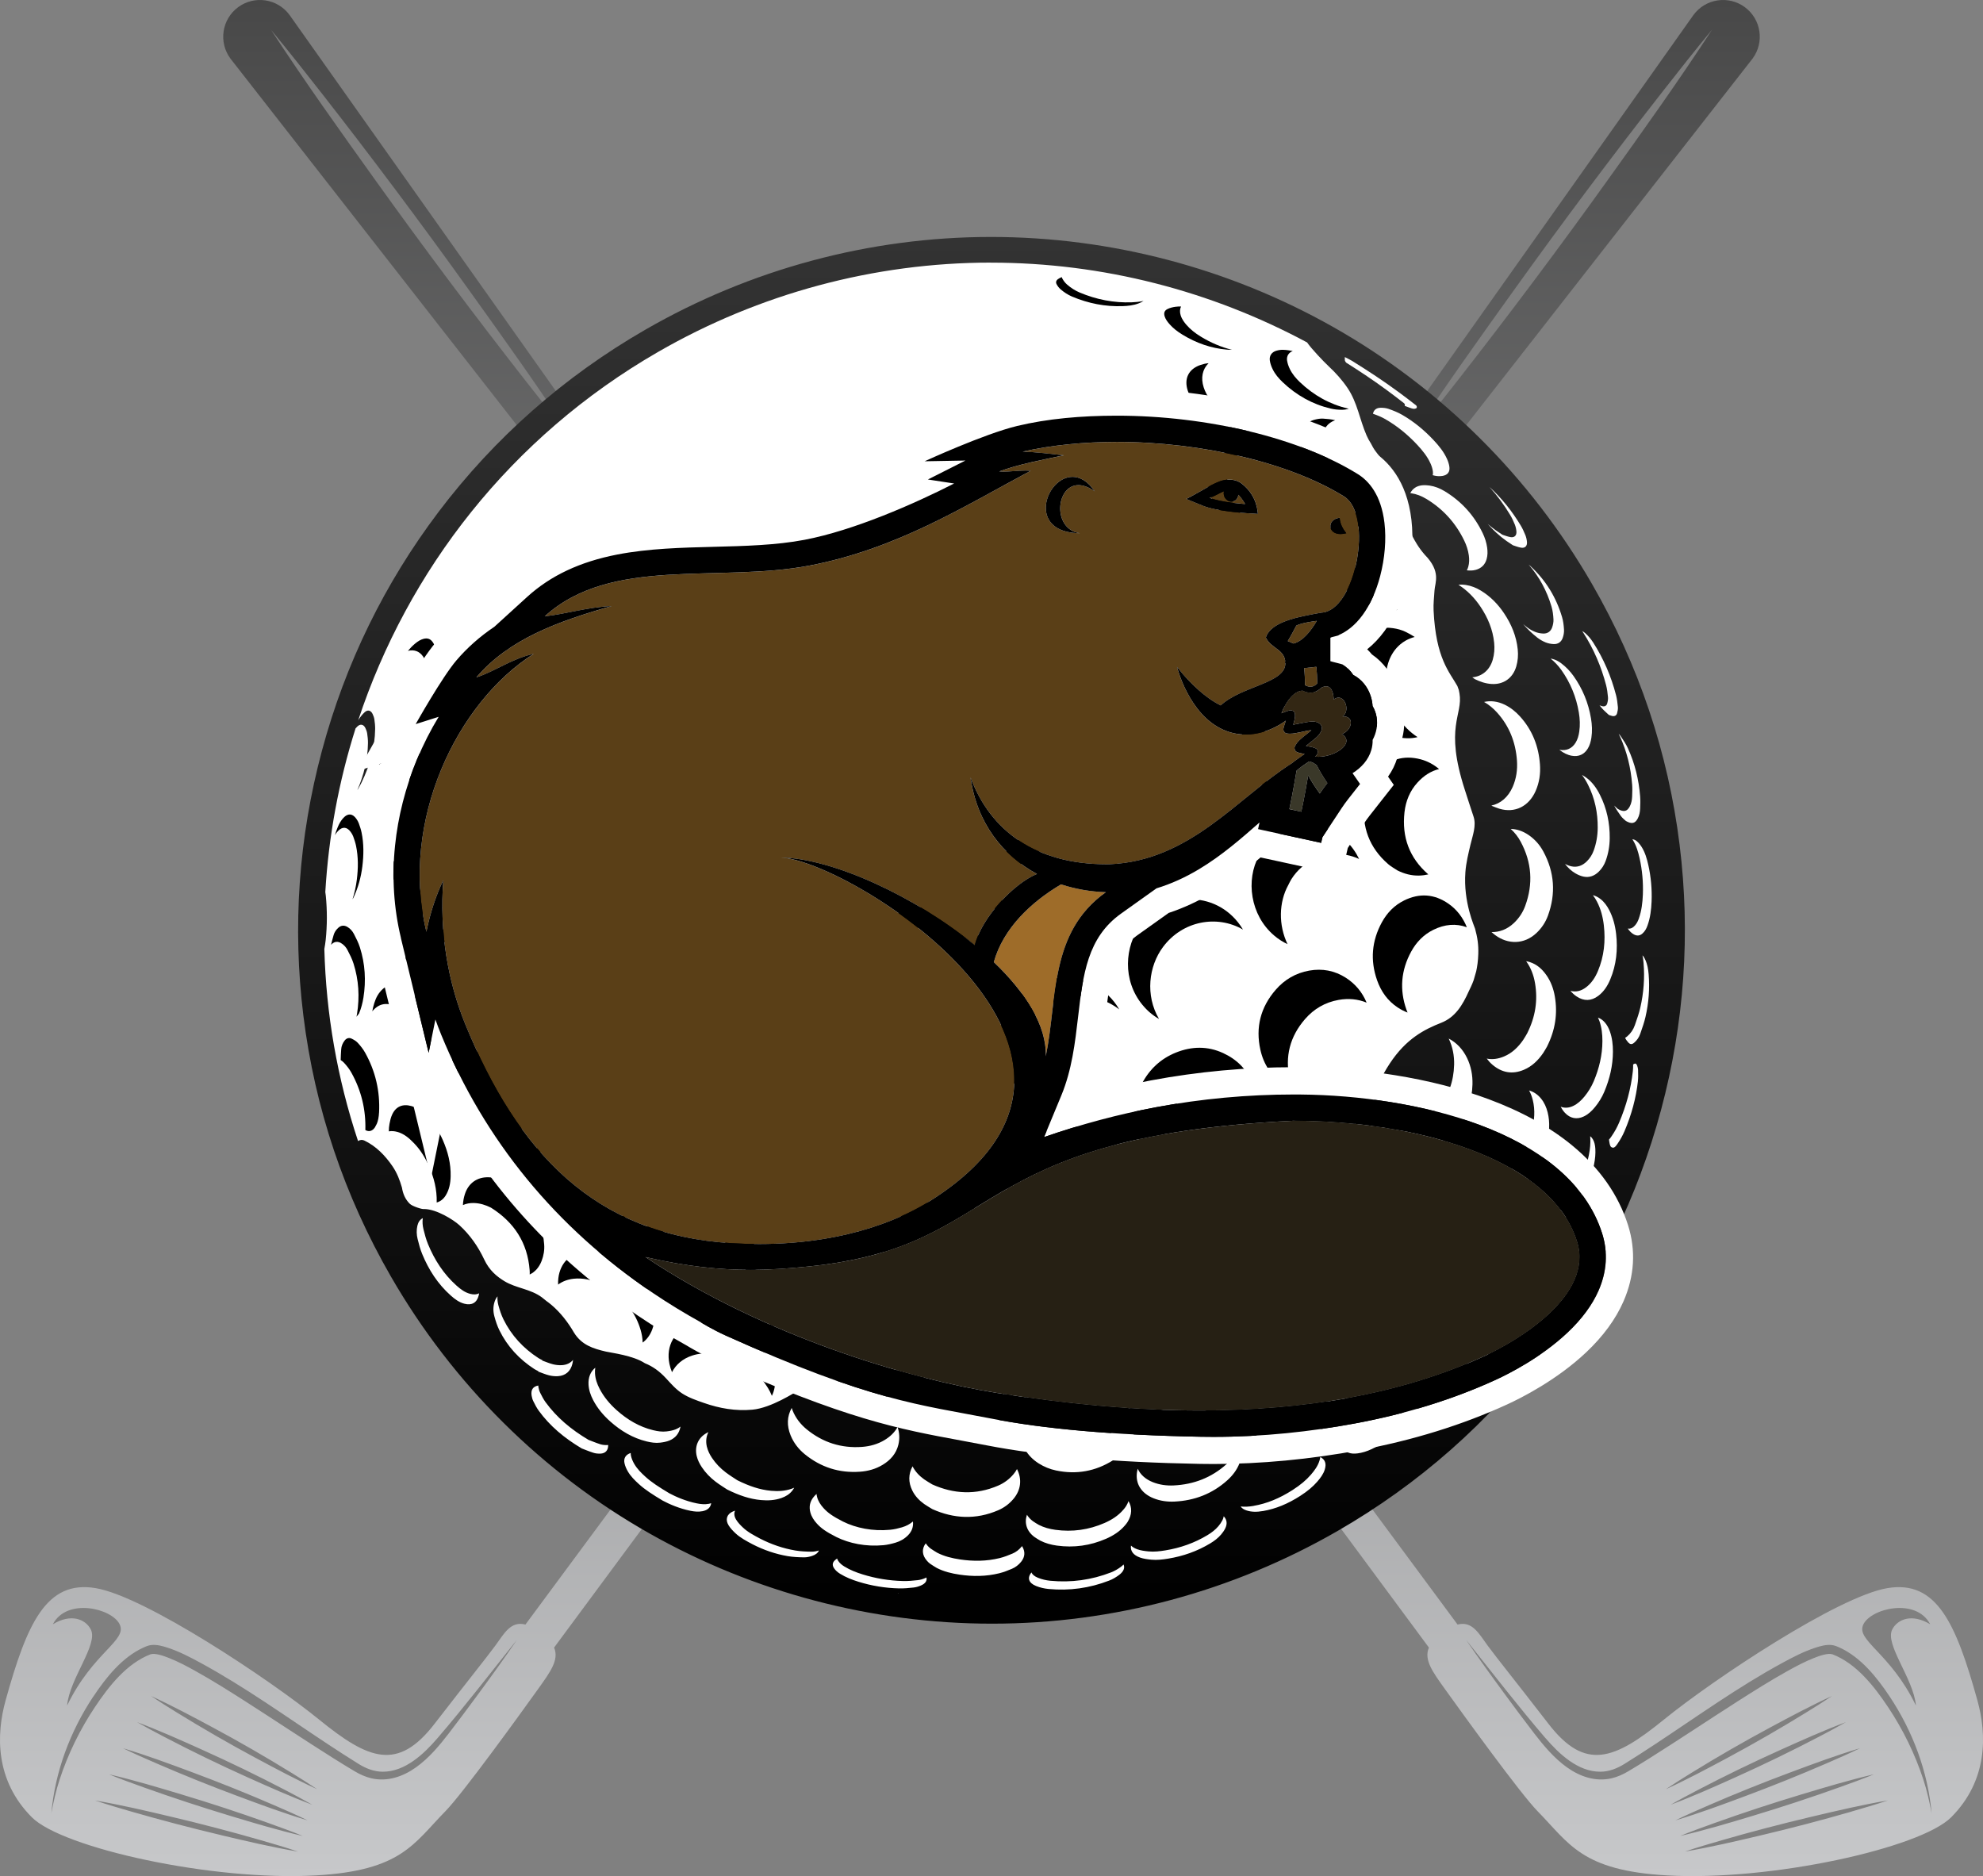 <?xml version="1.0" encoding="UTF-8"?>
<svg id="Layer_2" data-name="Layer 2" xmlns="http://www.w3.org/2000/svg" xmlns:xlink="http://www.w3.org/1999/xlink" viewBox="0 0 950 898.75">
  <rect x="0" y="0" width="950" height="898.75" fill="#808080" stroke="none"/>
  <defs>
    <style>
      .cls-1 {
        fill: url(#linear-gradient-2);
      }

      .cls-2 {
        fill: #fff;
      }

      .cls-3 {
        fill: #262014;
      }

      .cls-4 {
        fill: #9e6c29;
      }

      .cls-5 {
        fill: #5a3f17;
      }

      .cls-6 {
        fill: #3a3829;
      }

      .cls-7 {
        fill: #332714;
      }

      .cls-8 {
        fill: url(#linear-gradient);
      }
    </style>
    <linearGradient id="linear-gradient" x1="475" y1="898.75" x2="475" y2="0" gradientUnits="userSpaceOnUse">
      <stop offset="0" stop-color="#c7c8ca"/>
      <stop offset="1" stop-color="#484848"/>
    </linearGradient>
    <linearGradient id="linear-gradient-2" x1="475" y1="777.82" x2="475" y2="113.51" gradientUnits="userSpaceOnUse">
      <stop offset="0" stop-color="#000"/>
      <stop offset="1" stop-color="#333"/>
    </linearGradient>
  </defs>
  <g id="Artboard_2" data-name="Artboard 2">
    <g>
      <g>
        <path class="cls-8" d="m151.36,898.42c41.03-2.33,46.77-15.23,62.04-30.77,8.25-8.4,35.95-46.72,44.32-58.43,5.95-8.32,10.22-14.07,7.73-19.95l209.55-283.21,209.55,283.21c-2.5,5.88,1.77,11.63,7.73,19.95,8.38,11.71,36.08,50.03,44.32,58.43,15.26,15.54,21.01,28.44,62.04,30.77,49.57,2.82,121.39-13.07,136.12-27.86,17.73-17.79,17.04-39.82,12.56-55.97-10.24-36.89-19.48-57.78-43.16-53.79-23.67,3.99-83.27,43.67-107.04,62.98-23.76,19.31-37.68,24.79-55.25,2.07-17.57-22.72-23.96-30.49-29.2-37.56-4.1-5.54-7.22-11.89-14.39-10.05l-212.34-286.98,192.33-259.94c4.51-1.28,7.86-6.55,11.29-11.18L839.61,28.06c5.78-7.81,4.13-18.83-3.68-24.61-7.81-5.78-18.83-4.13-24.61,3.68l-141.74,200.15c-3.67,4.96-6.42,9.85-5.94,14.24l-188.64,254.96-188.64-254.96c.48-4.39-2.27-9.27-5.94-14.24L138.68,7.13c-5.78-7.81-16.8-9.46-24.61-3.68-7.81,5.78-9.46,16.8-3.68,24.61l150.05,192.08c3.43,4.63,6.78,9.9,11.29,11.18l192.33,259.94-212.34,286.98c-7.17-1.85-10.29,4.51-14.39,10.05-5.24,7.07-11.63,14.84-29.2,37.56-17.57,22.72-31.49,17.24-55.25-2.07-23.76-19.31-83.36-58.99-107.04-62.98-23.67-3.99-32.91,16.9-43.16,53.79-4.48,16.15-5.17,38.18,12.56,55.97,14.73,14.78,86.55,30.67,136.12,27.86Zm646.75-41.33c3.94-2.66,7.98-5.19,12.03-7.69,12.49-7.71,25.23-15.05,38.16-21.99,9.68-5.2,19.39-10.38,29.38-14.95-3.95,2.66-7.98,5.19-12.03,7.69-12.49,7.71-25.23,15.06-38.16,22-9.68,5.19-19.39,10.38-29.38,14.95Zm15.44.33c13.02-6.8,26.28-13.22,39.68-19.25,10.28-4.63,20.6-9.24,31.15-13.21-4.33,2.49-8.75,4.83-13.18,7.14-13.03,6.8-26.27,13.23-39.67,19.26-10.28,4.63-20.6,9.24-31.16,13.2,4.33-2.49,8.75-4.83,13.18-7.14Zm5.14,7.35c12.84-5.57,25.85-10.79,38.97-15.68,11.04-4.12,22.13-8.24,33.42-11.61-5.27,2.58-10.67,4.94-16.05,7.27-12.84,5.56-25.85,10.8-38.97,15.69-11.04,4.12-22.13,8.24-33.43,11.61,5.27-2.58,10.66-4.94,16.05-7.27Zm3.15,8.39c13.53-4.84,27.2-9.32,40.96-13.47,11.58-3.49,23.21-6.98,34.99-9.71-5.58,2.28-11.26,4.33-16.93,6.36-13.53,4.83-27.2,9.33-40.95,13.47-11.58,3.49-23.21,6.98-34.99,9.7,5.57-2.28,11.26-4.33,16.93-6.36Zm64.94-5.25c-14.18,4.09-28.48,7.83-42.84,11.23-12.18,2.88-24.42,5.76-36.76,7.85,5.84-1.97,11.78-3.7,17.71-5.42,14.18-4.1,28.48-7.83,42.84-11.23,12.18-2.88,24.42-5.76,36.76-7.86-5.85,1.97-11.78,3.7-17.71,5.41Zm5.88-89.71c3.69-7.73,25.29-12.97,32.04-.09-8.73-5.29-15.63-2.46-18.18,2.48-3.7,7.18,10.2,23.5,11.35,36.45-12.38-25.53-28.89-31.11-25.2-38.83Zm-152.3,54.39c6.54,7.61,15.59,16.21,26.33,16.15,4.2-.02,8.05-1.57,11.56-3.75,4.98-3.1,9.91-6.29,14.81-9.52,20.02-13.22,39.63-27.33,60.73-38.81,5.09-2.77,10.33-5.5,15.85-7.31,2.49-.81,5.2-1.57,7.85-1.3,1.37.14,2.6.67,3.84,1.23,10.18,4.64,17.92,14.36,23.97,23.46,11.05,16.62,18.3,35.97,20.08,55.87-1-5.43-2.23-10.79-3.94-16.05-4.02-12.3-9.78-24.09-16.97-34.84-6.64-9.93-15.12-20.81-26.6-25.23-2.33-.69-6.26.76-8.77,1.74-4.35,1.71-8.52,3.92-12.61,6.19-8.16,4.54-16.08,9.53-23.95,14.55-14.16,9.05-28.13,18.41-42.36,27.36-3.33,2.09-6.68,4.16-10.06,6.17-2.55,1.52-5.27,2.76-8.17,3.42-7.61,1.73-15.11-.87-21.3-5.3-6.23-4.47-11.16-10.39-15.8-16.42-4.8-6.23-9.49-12.55-14.15-18.89-6.24-8.48-12.42-17.02-18.34-25.73.36.45.73.91,1.09,1.36,12.19,15.28,24.15,30.82,36.89,45.65ZM820.12,14.33c-16.04,24.62-33.15,48.53-50.26,72.41-22.9,31.97-46.51,63.48-70.71,94.47-7.98,10.22-16.01,20.41-24.28,30.4,16.29-24.99,33.66-49.27,51.05-73.5,22.67-31.6,45.99-62.78,69.94-93.42,7.98-10.21,16-20.39,24.26-30.37ZM154.14,44.7c23.95,30.64,47.27,61.82,69.94,93.42,17.39,24.23,34.76,48.51,51.05,73.5-8.27-9.99-16.3-20.18-24.28-30.4-24.2-31-47.81-62.5-70.71-94.47-17.11-23.88-34.22-47.79-50.26-72.41,8.26,9.98,16.28,20.16,24.26,30.37Zm-48.08,834.45c-14.36-3.4-28.66-7.14-42.84-11.23-5.93-1.71-11.86-3.45-17.71-5.41,12.35,2.1,24.58,4.97,36.76,7.86,14.36,3.4,28.66,7.13,42.84,11.23,5.93,1.71,11.86,3.44,17.71,5.42-12.35-2.09-24.58-4.97-36.76-7.85Zm4.03-9.33c-13.75-4.15-27.43-8.64-40.95-13.47-5.67-2.03-11.35-4.08-16.93-6.36,11.79,2.73,23.41,6.22,34.99,9.71,13.76,4.14,27.43,8.63,40.96,13.47,5.67,2.03,11.35,4.08,16.93,6.36-11.79-2.72-23.42-6.22-34.99-9.7Zm3.84-9.38c-13.11-4.89-26.12-10.13-38.97-15.69-5.38-2.33-10.78-4.69-16.05-7.27,11.29,3.37,22.39,7.5,33.42,11.61,13.12,4.89,26.13,10.12,38.97,15.68,5.38,2.33,10.78,4.69,16.05,7.27-11.3-3.37-22.39-7.49-33.43-11.61Zm4.54-9.07c-13.4-6.03-26.65-12.46-39.67-19.26-4.43-2.31-8.85-4.65-13.18-7.14,10.56,3.97,20.87,8.58,31.15,13.21,13.4,6.03,26.65,12.45,39.68,19.25,4.43,2.31,8.84,4.65,13.18,7.14-10.56-3.97-20.87-8.58-31.16-13.2Zm4.04-9.22c-12.93-6.94-25.67-14.29-38.16-22-4.05-2.5-8.09-5.03-12.03-7.69,9.99,4.57,19.7,9.76,29.38,14.95,12.93,6.94,25.67,14.28,38.16,21.99,4.05,2.5,8.09,5.03,12.03,7.69-9.99-4.57-19.7-9.75-29.38-14.95Zm-65.16-63.95c3.69,7.73-12.83,13.3-25.2,38.83,1.15-12.94,15.05-29.27,11.35-36.45-2.55-4.94-9.46-7.77-18.18-2.48,6.75-12.87,28.35-7.64,32.04.09Zm-12.64,34.54c6.05-9.1,13.78-18.81,23.97-23.46,1.24-.57,2.47-1.09,3.84-1.23,2.65-.27,5.35.48,7.85,1.3,5.52,1.81,10.76,4.54,15.85,7.31,21.1,11.48,40.72,25.59,60.73,38.81,4.9,3.23,9.82,6.42,14.81,9.52,3.52,2.18,7.37,3.73,11.56,3.75,10.75.06,19.79-8.54,26.33-16.15,12.74-14.82,24.7-30.37,36.89-45.65.36-.45.73-.91,1.09-1.36-5.92,8.71-12.1,17.25-18.34,25.73-4.66,6.34-9.35,12.65-14.15,18.89-4.64,6.03-9.57,11.95-15.81,16.42-6.18,4.43-13.68,7.03-21.3,5.3-2.91-.66-5.62-1.9-8.17-3.42-3.38-2.01-6.73-4.08-10.06-6.17-14.23-8.94-28.19-18.3-42.36-27.36-7.87-5.03-15.79-10.02-23.95-14.55-4.08-2.27-8.25-4.48-12.61-6.19-2.5-.98-6.44-2.43-8.77-1.74-11.48,4.42-19.96,15.3-26.6,25.23-7.19,10.75-12.95,22.54-16.97,34.84-1.72,5.25-2.94,10.62-3.94,16.05,1.78-19.91,9.03-39.25,20.08-55.87Z"/>
        <g>
          <circle class="cls-2" cx="474.72" cy="445.66" r="326.52"/>
          <path class="cls-1" d="m795.76,531.71c11.17-41.66,14.17-84.39,8.89-127-5.46-44.12-19.59-86.18-41.99-125.01-29.68-51.45-72.56-94-124-123.07-49.93-28.21-106.63-43.12-163.96-43.12-57.92,0-115.21,15.39-165.66,44.5-38.83,22.4-72.11,51.75-98.93,87.21-25.9,34.25-44.69,72.74-55.87,114.4-11.17,41.66-14.17,84.39-8.89,127,5.46,44.12,19.59,86.18,41.99,125.01,29.68,51.45,72.56,94,124,123.07,49.93,28.21,106.63,43.12,163.96,43.12,57.92,0,115.2-15.39,165.66-44.5,38.83-22.4,72.11-51.75,98.93-87.21,25.9-34.25,44.69-72.74,55.87-114.4ZM474.7,125.82c53.67,0,105.61,13.58,151.5,38.23,1.93,2.91,8.15,9.4,10.24,11.34,3.4,3.16,6.5,6.6,9.11,10.45,4.76,7.04,5.8,15.11,9.13,22.74.61,1.39,1.33,2.69,2.12,3.92.64,1.25,1.3,2.47,2.08,3.51,9.86,13.21,13.05,15.62,13.23,21.04-.09,2.63.29,5.33.65,7.92.8,5.76,3.02,10.81,6.06,15.73,1.03,1.67,2.29,3.38,3.73,5.03,7.95,8.1,4.91,13.4,4.69,17.02-.19,3.26-.61,6.38-.45,9.67,1.08,23.09,7.68,29.57,11.44,36.29.02.09.04.17.07.26.18.5.37,1,.55,1.49.14.52.23,1.08.34,1.71,1.8,10.46-7.33,15.76,2.59,46.27,1.4,4.31,2.72,8.49,4.15,12.75,1.44,4.31-.45,9.14-1.47,13.44-1.03,4.38-2.11,8.69-2.44,13.2-1.06,14.34,4.36,26.02,4.65,27.09,1.14,4.15,1.68,7.72,1.53,12.1-.11,3.29-.49,6.02-1,8.3-.4,1.43-.81,2.85-1.23,4.27-.88,2.46-1.81,4.13-2.33,5.29-2.98,6.67-6.48,12.43-13.17,15.07-7.99,3.15-16.78,7.54-24.69,19.55-8.4,12.75-7.71,19.9-8.32,28.01,0,8.38,4.05,18.51-6.59,37.09-2.85,3.54-5.78,7.01-8.78,10.42-.93.72-1.89,1.4-2.9,2-1.71,1.01-8.21,3.26-9.47,3.59-8.07,2.16-16.59,4.87-23.14,10.29-9.37,7.75-10.1,17.2-19.29,23.32-3.21,2.14-6.26,4.11-10.13,4.68-3.17.46-11.74,1.65-19.39,7.7-5.14,4.07-9.73,9.02-13.57,14.32-6.03,6.79-17.61,6.79-21.96,6.28-8-.95-14.54-.2-21.71,3.46-6.89,3.51-12.92,15.16-18.38,18.12-.07-.03-.16-.04-.23-.01-2.93,1.37-5.5,2.98-8.37,4.19-3.39.69-6.81,1.33-10.25,1.91-2.13,0-4.26-.14-6.47-.25-11.28-.58-19.42-5.85-22.71-8.53-7.51-6.1-14.36-12.1-24.25-13.9-9.43-1.71-18.77-.41-27.33,3.9-1.56.78-13.03,8.4-22.11,9.22-8.05.72-15.7-.61-23.19-3.23-3.58-1.25-7.3-2.51-10.49-4.59-2.96-1.93-5.25-4.58-7.63-7.16-3.18-3.44-6.35-5.73-10.17-7.28-5.65-3.73-15.97-4.95-18.65-5.57-6.16-1.43-11.63-3.14-15.32-9.1-2.86-4.93-6.48-9.62-10.81-13.28-.78-.66-1.59-1.27-2.42-1.87-.7-.6-1.42-1.19-2.15-1.73-5.5-4.08-12.32-4.33-17.97-7.77-3.67-2.24-7.21-5.14-9.69-10.43-2.87-6.12-6.85-11.83-11.87-16.38-2.87-2.61-10.87-7.63-16.78-7.74-.89.3-5.77-1.33-6.95-2.48-2.23-2.17-3.31-4.86-3.79-7.81-1.03-3.52-2.29-6.93-4.52-10.2-3.46-5.07-7.83-9.61-13.42-12.28-1.18-.56-2.27-.35-3.08.22-10.04-30.15-15.33-61.15-16.15-92.02.25-1.42.49-2.83.64-4.26.74-7.07.75-14.15.06-21.22-.06-.59-.16-1.2-.24-1.79,1.57-26.67,6.45-53.03,14.5-78.41.31-.34.61-.68.95-.99,1.42-1.29,2.92-.9,3.76.83.4.82.72,1.72.86,2.62.22,1.52.39,3.07.37,4.6-.11,7.89-1.99,15.34-5.07,22.48.1-.16.22-.31.32-.47.64-1.05,1.16-2.18,1.74-3.27,3.89-8.05,6.33-16.5,6.45-25.51.02-1.53-.14-3.08-.37-4.6-.13-.9-.46-1.8-.86-2.62-.84-1.73-2.34-2.12-3.76-.83-1.12,1.02-2.11,2.26-2.92,3.55-.09.14-.15.29-.24.43,23.78-71.93,72.97-135.75,143.6-176.5,48.59-28.03,103.75-42.85,159.51-42.85Zm200.52,69.46c-.75-.27-1.51-.55-2.25-.84.31-1.02-.48-1.38-.99-1.78-2.43-1.9-4.89-3.77-7.37-5.6-6.4-4.73-13.02-9.12-19.75-13.37-.15-.23-.3-.46-.45-.69-.22-.34-.09-.9-.15-1.95,1.55.82,2.58,1.28,3.53,1.86,7.69,4.78,15.25,9.75,22.54,15.13,2.48,1.83,4.94,3.7,7.37,5.6.51.4,1.31.75.99,1.79-1.15.81-2.37.23-3.46-.15Zm40.59,112.62c-.65-6.29-3.01-11.95-6.49-17.17-2.83-4.24-6.3-7.85-10.62-10.59,1.13-.13,2.33-.1,3.59.09,2.57.4,4.95,1.36,7.17,2.71,4.57,2.78,8.21,6.52,11.15,10.94,3.48,5.22,5.84,10.87,6.49,17.17.29,2.79.09,5.54-.71,8.25-1.63,5.54-6.09,8.72-11.81,8.36-2.83-.17-5.44-1.05-8-2.31-.41-.3-.83-.59-1.25-.88,4.73-.44,8.33-3.48,9.77-8.34.8-2.71.99-5.46.71-8.25Zm-19.18,202.26c.11-4.39-.68-8.62-2.59-12.61,0-.01-.01-.02-.02-.03,3.66,1.89,6.75,5.05,8.81,9.33,1.92,3.99,2.7,8.22,2.59,12.61-.19,7.77-2.7,14.77-7.48,20.88-3.17,4.04-7.07,7.19-11.96,8.99-9.47,3.48-18.92-.02-23.82-8.84-.22-.39-.42-.78-.62-1.18,4.61,2.39,10.12,2.75,15.64.72,4.88-1.8,8.79-4.95,11.96-8.99,4.79-6.11,7.29-13.11,7.48-20.88Zm-54.77,92.78c0-2.05-.32-3.97-.87-5.76,7.41,2.44,12.03,8.75,12.06,16.95,0,1.63-.17,3.3-.49,4.9-.85,4.31-2.69,8.18-5.3,11.71-4.68,6.33-10.69,10.77-18.22,13.1-3.28,1.01-6.64,1.42-10.07,1.03-3.32-.37-6.44-1.3-9.18-3.31-3.21-2.35-5.26-5.31-6.34-8.78,1.39.44,2.84.73,4.33.89,3.43.39,6.79-.02,10.07-1.03,7.53-2.32,13.54-6.77,18.22-13.1,2.62-3.53,4.45-7.41,5.3-11.71.32-1.6.5-3.27.49-4.9Zm-303.2,90.17c.47,1.93,1.34,3.67,2.44,5.31,1.79,2.69,4.02,4.98,6.57,6.92,2.04,1.56,4.26,2.89,5.58,3.78,5.73,2.84,10.77,4.55,16.19,5.05,3.32.3,6.59.14,9.77-.97.43-.15.85-.32,1.26-.51-.24.46-.52.9-.85,1.34-1.36,1.78-3.21,2.88-5.29,3.61-3.18,1.1-6.45,1.27-9.77.97-5.41-.5-10.46-2.22-16.19-5.05-1.33-.89-3.54-2.22-5.58-3.78-2.55-1.94-4.78-4.23-6.57-6.92-1.09-1.64-1.97-3.38-2.44-5.31-1.1-4.56.63-8.76,4.74-11.05.28-.16.58-.3.87-.44-1.08,2.06-1.35,4.5-.74,7.05Zm-53.61-35.18c.15,2.62.99,5.04,2.19,7.35,2.07,3.98,4.91,7.35,8.25,10.32,5.08,4.52,10.77,7.92,17.43,9.54,2.11.51,4.27.85,6.43.58,1.52-.18,3.08-.46,4.48-1.04.81-.34,1.53-.76,2.16-1.26-.01.07-.02.14-.03.22-.62,3.08-2.38,5.25-5.23,6.43-1.4.58-2.97.86-4.48,1.04-2.16.26-4.32-.07-6.43-.58-6.67-1.62-12.35-5.03-17.43-9.54-3.34-2.97-6.18-6.33-8.25-10.32-1.2-2.31-2.04-4.73-2.19-7.35-.2-3.47.94-6.25,3.24-8.11-.15.85-.2,1.76-.14,2.73Zm-25.3-6.16c1.74.62,3.45,1.37,5.23,1.81,1.38.34,2.86.49,4.27.4,2.26-.14,4.04-1.03,5.27-2.52-.05.6-.15,1.21-.29,1.81-.83,3.58-3.24,5.76-6.91,5.99-1.41.09-2.9-.06-4.27-.4-1.78-.44-3.49-1.19-5.23-1.81.03-.06.05-.13.08-.19-.64-.34-1.31-.62-1.91-1.01-7.23-4.7-12.92-10.82-16.74-18.56-1.04-2.1-1.78-4.39-2.4-6.66-.63-2.3-.67-4.67.09-7.01.33-1.01.8-1.88,1.4-2.6-.11,1.46.05,2.91.44,4.34.63,2.27,1.36,4.55,2.4,6.66,3.82,7.75,9.51,13.87,16.74,18.56.6.39,1.27.68,1.91,1.01-.03.06-.05.13-.08.19Zm-56.89-62.93c.59,2.4,1.23,4.81,2.16,7.09,3.13,7.62,7.51,14.43,13.71,19.96,1.93,1.72,3.97,3.28,6.56,3.94,1.68.43,3.11.34,4.25-.26-.06.36-.13.72-.23,1.09-.88,3.46-3.33,4.8-6.81,3.9-2.59-.67-4.63-2.23-6.56-3.94-6.2-5.52-10.58-12.33-13.71-19.96-.93-2.28-1.57-4.69-2.16-7.09-.52-2.11-.61-4.29-.1-6.44.41-1.74,1.3-2.96,2.58-3.58-.25,1.77-.12,3.55.31,5.29Zm227.61,174.43s-.08.05-.08.05c-.11-.1-.23-.2-.35-.3.14.08.29.17.43.25Zm351.43-387.53c-.63-7.98-2.5-15.68-5.83-22.97-.19-.42-.4-.82-.61-1.23.37.35.71.73.98,1.14,1.27,1.87,2.54,3.78,3.47,5.83,3.32,7.29,5.2,14.99,5.83,22.97.15,1.95.09,3.92,0,5.87-.07,1.65-.37,3.28-1.16,4.77-1.23,2.33-2.82,2.8-5.65,1.18-.51-.49-1.62-1.3-2.39-2.36-1.17-1.61-2.3-3.28-3.24-5.03.67.71,1.41,1.27,1.8,1.64,2.82,1.63,4.42,1.15,5.65-1.18.79-1.49,1.09-3.12,1.16-4.77.08-1.95.15-3.92,0-5.87Zm-37.68-79.08c-.11-2.04-.35-4.13-.93-6.08-2.24-7.56-5.87-14.28-10.94-20.11.3.25.6.5.89.77,7.29,6.73,12.29,14.9,15.1,24.39.58,1.95.82,4.04.93,6.08.07,1.3-.2,2.69-.64,3.92-.68,1.93-2.23,3-4.29,2.92-1.31-.06-2.68-.32-3.89-.81-1.41-.58-2.79-1.37-4-2.31-2.51-1.97-4.75-4.12-6.73-6.43.55.47,1.11.93,1.68,1.38,1.2.94,2.58,1.73,4,2.31,1.21.49,2.58.76,3.89.81,2.06.09,3.61-.99,4.29-2.92.44-1.24.71-2.62.64-3.92Zm-2.98,286.52c.52-.12,1.05-.29,1.58-.51,1.32-.57,2.66-1.4,4.2-2.63,1.98-1.57,3.74-3.56,5.38-6.09,4.5-6.91,7.37-13.62,8.77-20.52.62-3.05.84-5.77.69-8.32-.02-.27-.04-.53-.06-.79.52.35.96.86,1.33,1.52.67,1.19,1.04,2.61,1.15,4.47.14,2.33-.07,4.83-.64,7.65-1.33,6.57-4.07,12.98-8.39,19.6-1.49,2.28-3.06,4.07-4.81,5.46-1.36,1.08-2.5,1.8-3.6,2.27-.74.32-1.44.48-2.08.48-1.87,0-2.93-1.37-3.51-2.59Zm3.56,22.02l.07-.14c.36-.85.72-1.7,1.08-2.55.87-2.06,1.78-4.18,2.58-6.32.42-1.11.68-2.24.87-3.28.31-.1.62-.17.92-.22.87-.13,1.46-.06,1.69,1.1.16.79.19,1.61.08,2.29-.21,1.33-.47,2.87-.98,4.23-.78,2.08-1.67,4.18-2.53,6.2-.36.84-.71,1.67-1.06,2.51-3.1,5.52-6.32,10.15-9.84,14.15-1.27,1.45-2.83,2.92-4.76,4.5-.67.55-1.6,1.01-2.84,1.41-.17.05-.33.08-.48.08-.62,0-.9-.47-1.03-.87-.24-.76-.37-1.68-.38-2.64,0-.03,0-.06,0-.09.52-.28.96-.57,1.36-.89,2.04-1.67,3.7-3.24,5.07-4.8,3.66-4.16,6.99-8.96,10.2-14.67Zm42.6-143.74c-.12-1.41-.29-2.65-.53-3.79.12.11.24.24.37.41.42.54.8,1.24,1.17,2.13.75,1.78,1.18,3.79,1.41,6.52.56,6.75.05,13.64-1.52,20.46-.57,2.5-1.45,5-2.29,7.43l-.24.68c-.58,1.67-1.55,3.08-2.89,4.22-1.06.9-1.89.88-2.82-.13-.68-.74-1.17-1.46-1.47-2.15-.01-.02-.02-.05-.03-.07.33-.18.65-.41.97-.68,1.71-1.44,2.94-3.25,3.68-5.37l.24-.7c.87-2.49,1.76-5.06,2.37-7.69,1.63-7.09,2.16-14.25,1.57-21.27Zm-2.72,56.48c-.88,8-3.05,16.07-6.44,23.99-.86,2-1.92,3.92-3.15,5.72l-.15.22c-.76,1.12-1.36,1.92-2.12,1.92-.13,0-.27-.02-.43-.06-.92-.25-1.15-1.09-1.43-2.83l-.02-.1c-.05-.29-.09-.58-.12-.87.49-.52.89-1.1,1.25-1.63l.14-.21c1.33-1.94,2.47-4.01,3.4-6.17,3.5-8.16,5.73-16.48,6.64-24.74.12-1.12.15-2.24.14-3.24.03-.02.06-.04.08-.06.36-.25.69-.38.94-.38.48,0,.79.67.94,1.08.25.71.4,1.4.41,2v.29c.05,1.69.09,3.43-.09,5.07Zm-16.09,5.04c-1.13,2.67-2.63,5.13-4.47,7.37-1.51,1.85-3.23,3.48-5.41,4.51-3.3,1.56-6.5.92-8.99-1.75-.83-.89-1.48-1.88-2.02-2.93,1.85.72,3.88.61,5.96-.37,2.19-1.04,3.9-2.67,5.41-4.51,1.84-2.24,3.34-4.7,4.47-7.37,2.58-6.13,4.11-12.5,4.13-19.19.01-3.32-.35-6.58-1.47-9.72-.19-.53-.41-1.03-.65-1.53,1.2.43,2.31,1.19,3.28,2.31,1.1,1.26,1.85,2.71,2.41,4.28,1.12,3.15,1.48,6.4,1.47,9.72-.02,6.69-1.55,13.06-4.13,19.19Zm-27.46-21.6c-.51.85-1.13,2.04-1.89,3.14-2.38,3.46-5.3,6.33-9.23,7.98-5.47,2.3-10.48,1.41-14.99-2.41-1.05-.89-1.96-1.89-2.76-2.97,2.62.52,5.37.21,8.26-1.01,3.92-1.65,6.85-4.52,9.23-7.98.76-1.1,1.38-2.29,1.89-3.14,3.94-7.84,5.16-15.75,3.74-24.05-.64-3.7-1.91-7.18-4.09-10.26-.05-.08-.11-.15-.17-.22.59.11,1.17.24,1.77.43,3.4,1.08,5.89,3.35,7.89,6.18,2.18,3.08,3.46,6.56,4.09,10.26,1.42,8.3.2,16.21-3.74,24.05Zm-12.61-98.16c-1.25-2.33-2.84-4.38-4.78-6.12,2.79.05,5.68.95,8.5,2.87,3.06,2.07,5.42,4.77,7.15,7.98,5.34,9.91,6.04,20.2,2.16,30.76-1.15,3.12-2.97,5.87-5.41,8.19-6.03,5.73-13.84,5.49-19.77,1.11-.64-.47-1.24-.98-1.82-1.5,3.71.09,7.47-1.25,10.72-4.33,2.44-2.32,4.27-5.06,5.41-8.19,3.88-10.56,3.17-20.85-2.16-30.76Zm-17.54-66.95c3.13-.72,6.56-.31,9.94,1.34,2.81,1.38,5.21,3.31,7.3,5.63,5.89,6.53,8.9,14.27,9.53,22.98.32,4.38-.29,8.65-2.07,12.7-3.27,7.43-9.99,10.71-17.36,8.5-1.18-.35-2.31-.87-3.53-1.33-.09-.06-.19-.13-.29-.19,4.35-.91,8-3.99,10.16-8.88,1.78-4.04,2.38-8.32,2.07-12.7-.63-8.7-3.64-16.45-9.53-22.98-1.82-2.01-3.87-3.74-6.22-5.06Zm42.81-12.5c4.37,6.15,7.17,12.95,8.41,20.39.51,3.06.66,6.14.19,9.23-.28,1.85-.76,3.63-1.74,5.24-1.71,2.8-4.4,4.01-7.63,3.42-2.18-.39-4.08-1.39-5.81-2.74-.06-.05-.12-.1-.18-.15.06.01.11.03.17.04,3.24.58,5.92-.62,7.63-3.42.98-1.61,1.47-3.39,1.74-5.24.46-3.09.32-6.16-.19-9.23-1.25-7.44-4.04-14.24-8.41-20.39-1.45-2.04-3.17-3.84-5.11-5.41.25.04.5.06.76.12,1.64.38,3.07,1.18,4.39,2.18,2.23,1.69,4.16,3.69,5.78,5.97Zm12.75,57.1c3.24,6.48,4.69,13.39,4.63,20.62-.03,3.74-.65,7.38-1.93,10.9-.72,1.98-1.82,3.71-3.3,5.17-2.03,2-4.5,2.98-7.33,2.38-1.38-.29-2.75-.89-3.97-1.62-1.95-1.15-3.53-2.68-4.88-4.43.98.5,2.04.91,3.1,1.14,2.83.6,5.3-.38,7.33-2.38,1.48-1.46,2.59-3.2,3.3-5.17,1.28-3.52,1.9-7.16,1.93-10.9.07-7.24-1.38-14.14-4.63-20.62-.83-1.66-1.77-3.25-2.9-4.69.58.28,1.15.62,1.73,1.03,3.13,2.2,5.25,5.22,6.92,8.57Zm7.7,66.54c.85,7.5.11,14.8-2.82,21.8-1.29,3.08-3.05,5.85-5.76,7.88-3.34,2.51-6.87,2.57-10.32.28-1.17-.77-2.14-1.7-2.99-2.72,2.5.7,5.02.17,7.43-1.64,2.71-2.04,4.48-4.81,5.76-7.88,2.93-7,3.67-14.3,2.82-21.8-.46-4.02-1.45-7.9-3.34-11.5-.56-1.06-1.18-2.06-1.91-2.99,1.23.31,2.43.9,3.59,1.8,1.84,1.42,3.14,3.25,4.2,5.27,1.89,3.61,2.88,7.48,3.34,11.5Zm12.2-41.72c1.67,2.65,2.53,5.63,3.21,8.66,1.29,5.76,1.81,11.6,1.58,17.5-.16,3.92-.62,7.8-1.96,11.53-.53,1.48-1.26,2.83-2.46,3.86-1.24,1.07-2.56,1.19-4.01.43-1.26-.67-2.18-1.69-2.98-2.84.99.18,1.92-.09,2.81-.85,1.2-1.04,1.93-2.38,2.46-3.86,1.33-3.73,1.8-7.61,1.96-11.53.23-5.9-.29-11.74-1.58-17.5-.68-3.03-1.54-6.01-3.21-8.66-.08-.13-.17-.25-.25-.37.7.04,1.4.31,2.05.85.93.77,1.73,1.77,2.38,2.79Zm-66.32,229.48c-.5,1.62-1.11,3.25-1.7,4.83-.24.65-.48,1.29-.72,1.94-1.88,3.18-4,6.14-6.46,9.04-3.97,4.68-7.73,8.04-11.84,10.57-2.1,1.29-3.8,2.03-5.5,2.38-.55.11-1.07.17-1.54.17h0c-1.2,0-2.75-.3-3.29-2.58.11-.02.21-.04.32-.06,2.02-.42,3.98-1.26,6.35-2.72,4.35-2.68,8.32-6.21,12.47-11.11,2.55-3.01,4.83-6.21,6.78-9.51l.1-.22c.25-.68.5-1.36.76-2.05.6-1.61,1.22-3.28,1.75-4.96.17-.56.29-1.14.36-1.73,1.26.2,1.96.94,2.31,2.42.28,1.17.23,2.4-.14,3.58Zm-39.78,35.81c-.59,2.27-1.34,4.03-2.36,5.54-5.2,7.72-12.22,13.67-20.87,17.69-2.34,1.09-4.53,1.75-6.69,2.03-1.76.23-3.07.13-4.27-.29-1.23-.44-2.06-1.09-2.53-2,.64,0,1.34-.04,2.09-.14,2.43-.32,4.87-1.05,7.46-2.26,9.1-4.23,16.48-10.49,21.95-18.61,1.18-1.76,2.05-3.78,2.72-6.34.13-.51.22-1.05.26-1.64,1.58.65,2.4,1.97,2.44,3.93.02.8-.05,1.51-.2,2.09Zm-188.36,54.66c.67,1.11,1.59,2.14,2.79,3.04.9.68,1.91,1.21,2.87,1.8,2.51,1.29,5.2,2,7.96,2.38,8.15,1.12,16.01.02,23.55-3.27,3.43-1.5,6.55-3.47,9.01-6.35.47-.55.93-1.1,1.31-1.71.5-.8.88-1.61,1.16-2.42,1.81,3.03,1.71,6.54-.43,9.98-.38.61-.84,1.16-1.31,1.71-2.46,2.88-5.58,4.85-9.01,6.35-7.54,3.29-15.4,4.39-23.55,3.27-2.76-.38-5.45-1.1-7.96-2.38-.96-.6-1.97-1.13-2.87-1.8-3.62-2.72-4.86-6.62-3.52-10.6Zm2.14,27.63c.44,1.01,1.48,1.89,3.15,2.57,1.88.76,3.94,1.24,5.96,1.43,9.99.96,19.7-.39,29.06-4.02,1.7-.66,3.34-1.63,4.8-2.73.45-.34.84-.69,1.16-1.05.75,1.59.08,3.34-2.08,4.98-1.46,1.11-3.1,2.07-4.8,2.73-9.36,3.63-19.07,4.98-29.06,4.02-2.02-.19-4.09-.67-5.96-1.43-3.6-1.46-4.33-3.86-2.23-6.5Zm-52.86,6.24c-1.12.48-2.34.85-3.55.99-2.34.26-4.71.48-7.07.42-6.61-.16-13.09-1.23-19.41-3.19-3.05-.95-6.01-2.11-8.75-3.8-1.15-.71-2.18-1.56-2.92-2.69-.85-1.29-.84-2.55.27-3.65.36-.36.77-.69,1.21-.98.1.36.26.73.5,1.1.75,1.14,1.77,1.98,2.92,2.69,2.73,1.69,5.69,2.85,8.75,3.8,6.32,1.97,12.8,3.03,19.41,3.19,2.35.06,4.72-.16,7.07-.42,1.21-.13,2.43-.5,3.55-.99.21-.09.41-.19.59-.29.37,1.57-.49,2.91-2.58,3.81Zm-88.59-31.51c.85,1.38,2.01,2.6,3.2,3.72,2.41,2.29,5.36,3.8,8.26,5.35,5.35,2.75,10.99,4.7,16.91,5.7,2.52.42,5.11.53,7.67.57,1.2.02,2.45-.23,3.62-.58-.48,1.16-1.59,2.06-3.31,2.62-1.26.41-2.62.7-3.93.67-2.56-.04-5.15-.15-7.67-.57-5.92-1-11.56-2.95-16.91-5.7-2.9-1.55-5.85-3.07-8.26-5.35-1.18-1.12-2.35-2.34-3.2-3.72-1.68-2.73-.88-5.33,2.03-6.62.35-.15.71-.29,1.07-.41-.59,1.26-.44,2.77.52,4.33Zm-70.7-38.22c1.41.53,3.49,1.41,5.63,2.09,1.05.33,2.23.43,3.34.39.14,0,.27-.03.41-.05,0,.14,0,.28,0,.42-.05,2.26-1.42,3.64-3.68,3.73-1.11.04-2.29-.05-3.34-.39-2.15-.68-4.23-1.56-5.63-2.09-8.44-5.02-15.24-10.73-20.59-18.06-1.02-1.4-1.82-2.98-2.6-4.54-.41-.81-.67-1.74-.82-2.64-.47-2.81.63-4.45,3.18-4.9.02.26.03.52.08.8.15.9.41,1.82.82,2.64.78,1.56,1.58,3.14,2.6,4.54,5.35,7.33,12.15,13.05,20.59,18.06Zm51.85,30.41c1.92.39,3.87.57,5.83.2.37-.07.72-.17,1.05-.28-.26,2.01-1.7,3.36-4.15,3.83-1.95.38-3.91.19-5.83-.2-5.19-1.05-9.99-3.14-13.19-4.84-4.94-2.97-8.41-5.17-11.47-7.96-1.99-1.81-3.9-3.69-5.26-6.02-.72-1.22-1.32-2.58-1.62-3.96-.48-2.2.42-3.87,2.5-4.73.16-.07.33-.12.49-.18-.02.43,0,.88.11,1.36.3,1.38.91,2.74,1.62,3.96,1.36,2.32,3.27,4.21,5.26,6.02,3.06,2.79,6.53,4.99,11.47,7.96,3.2,1.71,7.99,3.8,13.19,4.84Zm45.46-45.69c.13.4.28.81.44,1.22,1.47,3.61,3.81,6.62,6.8,9.05,7.69,6.26,16.52,9.08,26.42,8.37,3.85-.28,7.52-1.29,10.85-3.3,2.66-1.61,4.81-3.64,6.22-6.24.88,2.73,1.09,5.53.39,8.42-1.05,4.38-3.82,7.46-7.57,9.72-3.32,2.01-7,3.02-10.85,3.29-9.9.71-18.73-2.12-26.42-8.37-2.99-2.43-5.33-5.44-6.8-9.05-1.88-4.63-1.75-9.02.51-13.12Zm52.91,57.13c1.92-.55,3.66-1.47,5.18-2.76.26,2.46-.46,4.67-2.34,6.58-1.71,1.74-3.76,2.91-6.06,3.58-1.87.54-3.8,1.01-5.74,1.19-8.42.8-16.4-.86-22.58-3.92-5.01-2.55-7.31-4.21-9.35-6.47-1.4-1.55-2.53-3.26-3.08-5.3-.71-2.66-.26-5.07,1.46-7.27.46-.59.96-1.11,1.5-1.58.05.48.13.97.26,1.46.54,2.04,1.68,3.75,3.08,5.3,2.04,2.25,4.34,3.92,9.35,6.47,6.18,3.07,14.16,4.72,22.58,3.92,1.94-.18,3.86-.65,5.74-1.19Zm4.98-29.19c1.31,2.56,3.26,4.6,5.59,6.26,1.17.83,2.44,1.53,3.89,2.43,10.28,4.6,20.86,5.15,31.53.56,2.87-1.24,5.35-3.07,7.37-5.49.66-.78,1.21-1.6,1.66-2.44,2.49,4.86,1.88,10.02-1.66,14.25-2.02,2.42-4.5,4.26-7.37,5.49-10.68,4.59-21.26,4.05-31.53-.56-1.45-.9-2.72-1.6-3.89-2.43-2.38-1.7-4.37-3.78-5.68-6.42-1.99-4.02-1.93-7.91.09-11.64Zm52.24,38.47c.07-.09.12-.18.19-.26.03.04.06.07.08.11,1.58,2.55,1.38,5.12-.5,7.43-1.2,1.46-2.67,2.62-4.38,3.34-1.99.84-4.02,1.64-6.1,2.15-6.28,1.55-12.65,1.6-19.03.65-3.79-.57-7.49-1.44-10.93-3.22-1.05-.65-2.12-1.27-3.13-1.98-.58-.41-1.1-.94-1.57-1.48-2.33-2.64-2.55-5.67-.55-8.31.23.35.49.69.79,1.03.48.54.99,1.07,1.57,1.48,1.01.71,2.08,1.33,3.13,1.98,3.44,1.77,7.15,2.65,10.93,3.22,6.38.95,12.74.9,19.03-.65,2.09-.51,4.12-1.32,6.1-2.15,1.72-.72,3.19-1.88,4.38-3.34Zm-.24-54.82c1.27,1.51,2.82,2.88,4.68,4.06,2.55,1.61,5.32,2.74,8.27,3.36,9.74,2.04,18.86.43,27.28-4.86,3.45-2.17,6.24-5.02,8.28-8.6,1.39-2.45,2.13-5.01,2.25-7.54,4.39,5.28,5.08,12.24,1.54,18.46-2.03,3.58-4.83,6.43-8.28,8.6-8.42,5.29-17.54,6.91-27.28,4.86-2.95-.62-5.72-1.75-8.27-3.36-5.8-3.66-8.76-9.16-8.47-14.98Zm55.69,56.1c1.71.61,3.6.84,5.43,1.02,2.67.26,5.34-.07,7.99-.5,7.19-1.17,13.94-3.54,20.19-7.31,1.95-1.18,3.76-2.54,5.23-4.28.72-.86,1.39-1.8,1.9-2.79.34-.67.56-1.33.65-1.96,1.55,1.6,1.83,3.65.67,5.92-.51,1-1.18,1.94-1.9,2.79-1.47,1.74-3.28,3.11-5.23,4.28-6.25,3.77-13.01,6.14-20.19,7.31-2.65.43-5.32.76-7.99.5-1.83-.18-3.71-.41-5.43-1.02-3.27-1.17-4.72-3.16-4.36-5.74.73.71,1.73,1.31,3.04,1.78Zm-.12-37.23c.08-.46.19-.91.32-1.36,1.25,2.83,3.77,5.06,7.19,6.42,3.21,1.28,6.58,1.74,10.01,1.58,9.6-.46,18.11-3.72,25.3-10.18,2.55-2.3,4.6-4.96,5.88-8.22.16-.41.29-.82.41-1.24,1.3,2.93,1.09,6.15-.02,8.97-1.28,3.26-3.32,5.92-5.88,8.22-7.19,6.46-15.69,9.72-25.3,10.18-3.43.16-6.8-.3-10.01-1.58-5.69-2.26-8.9-6.9-7.9-12.79Zm1.03-46.41c2.06,2.04,4.67,3.65,7.72,4.63,4.51,1.44,9.09,1.74,13.73.93,8.64-1.51,15.88-5.51,21.51-12.31.46-.55.9-1.13,1.29-1.73.62-.95,1.19-1.93,2.13-3.49.42-1.21,1.21-3.02,1.66-4.91.31-1.29.47-2.57.52-3.82,4.37,4.26,6.19,10.38,4.64,16.87-.45,1.89-1.24,3.69-1.66,4.91-.95,1.56-1.52,2.54-2.13,3.49-.39.6-.83,1.18-1.29,1.73-5.62,6.8-12.87,10.8-21.51,12.31-4.64.81-9.22.52-13.73-.93-8.13-2.61-13.14-9.59-12.88-17.68Zm54.81,62.83c6.31-1.09,12.42-3.58,18.68-7.6,3.72-2.39,6.52-4.73,8.78-7.36,1.64-1.91,3.28-4.05,4.1-6.75.18-.59.3-1.16.38-1.71,2.34,1.29,3,3.16,2.15,5.99-.68,2.24-2.12,4.11-3.57,5.8-2.1,2.43-4.7,4.61-8.21,6.87-5.95,3.82-11.74,6.19-17.7,7.22-3.23.56-5.66.48-7.94-.24-1.32-.42-2.29-1.06-2.89-1.92,1.87.21,3.88.12,6.23-.28Zm-.69-36.62c1,.52,2.11.93,3.32,1.22,3.8.91,7.59.66,11.33-.3,7.92-2.02,14.58-6.16,20.01-12.24,2.49-2.79,4.51-5.88,5.7-9.47.69-2.08,1.07-4.2.89-6.39-.13-1.63-.52-3.08-1.15-4.36,3.66,1.95,5.84,5.04,6.19,9.41.18,2.18-.2,4.3-.89,6.39-1.2,3.59-3.21,6.68-5.7,9.47-5.43,6.08-12.09,10.22-20.01,12.24-3.74.96-7.53,1.21-11.33.3-3.97-.95-6.85-3.18-8.37-6.27Zm55.6-30.86c2.6.36,5.18.12,7.62-.74,2.32-.82,4.63-1.77,6.76-2.99,6.78-3.9,11.86-9.47,15.57-16.33,1.4-2.56,2.34-5.28,2.84-8.14.34-1.95.4-3.89.06-5.84-.19-1.08-.5-2.07-.91-2.98,3.2,1.47,5.31,4.26,5.96,8.03.34,1.95.28,3.9-.06,5.84-.5,2.87-1.45,5.58-2.84,8.14-3.71,6.85-8.79,12.43-15.57,16.33-2.13,1.22-4.44,2.17-6.76,2.99-2.44.86-5.02,1.1-7.62.74-3.96-.55-6.9-2.66-8.45-6.02,1.03.47,2.17.8,3.41.97Zm1.97-56.3c1.26.29,2.61.46,4.05.48,3.79.04,7.31-1.1,10.61-2.91,6.92-3.81,11.84-9.5,15.15-16.57,1.71-3.65,2.8-7.51,3-11.59.13-2.61-.07-5.18-.78-7.67,5,1.19,8.83,4.62,10.73,9.75,1.09,2.94,1.4,5.99,1.24,9.11-.2,4.07-1.29,7.94-3,11.59-3.32,7.08-8.23,12.77-15.15,16.57-3.3,1.81-6.81,2.95-10.61,2.91-6.74-.08-11.56-3.2-14.37-9.34-.35-.76-.64-1.54-.88-2.33Zm52.32,18.81c3.82-2.15,6.96-5.09,9.71-8.46,4.21-5.18,7.34-10.91,8.91-17.44.63-2.62.93-5.27.61-7.96-.14-1.21-.42-2.31-.8-3.29,3.2,1.07,5.33,3.97,5.85,8.34.32,2.69.02,5.34-.61,7.96-1.57,6.53-4.7,12.26-8.91,17.44-2.75,3.38-5.9,6.31-9.71,8.46-2.17,1.23-4.47,2.11-7,2.19-3.66.11-6.36-1.47-7.98-4.74-.12-.25-.23-.5-.33-.76.99.32,2.07.49,3.26.45,2.54-.08,4.83-.96,7-2.19Zm-1.99-50.58c1.99.57,4.16.59,6.4.04,2.96-.73,5.51-2.25,7.85-4.16,2.66-2.17,4.85-4.78,6.66-7.66,3.8-6.03,5.99-12.62,6.31-19.78.11-2.48-.11-4.94-.71-7.35-.4-1.6-.96-3.12-1.76-4.53,2.19.62,4.1,1.89,5.72,3.87,1.6,1.95,2.57,4.2,3.18,6.63.6,2.41.82,4.87.71,7.35-.32,7.16-2.51,13.74-6.31,19.78-1.81,2.88-4,5.48-6.66,7.66-2.34,1.91-4.89,3.42-7.85,4.16-5.05,1.26-9.78-.43-12.75-4.71-.29-.41-.55-.85-.8-1.29Zm-24.54-326.87c-2.21-1.33-4.62-2.3-7.19-2.68-.15-.02-.3-.04-.44-.06,1.09-2.11,2.96-3.43,5.56-3.73,1.21-.14,2.47-.07,3.68.11,2.57.38,4.98,1.35,7.19,2.68,8.05,4.86,14.13,11.55,18.22,20.03,1.08,2.23,1.85,4.58,2.19,7.05.25,1.85.26,3.68-.27,5.5-.78,2.72-2.55,4.4-5.24,5.13-1.4.38-2.81.39-4.23.22.27-.51.51-1.06.68-1.67.52-1.82.52-3.66.27-5.5-.34-2.47-1.11-4.82-2.19-7.05-4.09-8.47-10.16-15.17-18.21-20.03Zm-19.47-38.11c-1.89-1.09-3.95-1.92-6.02-2.65.3-1.73,1.59-2.8,3.48-2.85,1.32-.04,2.72.08,3.95.51,2.23.78,4.46,1.66,6.5,2.83,5.66,3.26,10.66,7.4,15.12,12.16,2.54,2.71,4.9,5.6,6.43,9.03.54,1.21.97,2.52,1.13,3.82.31,2.44-.93,3.91-3.38,4.3-1.57.24-3.13.09-4.62-.37.14-.52.18-1.1.09-1.76-.16-1.3-.59-2.62-1.13-3.82-1.53-3.43-3.89-6.31-6.43-9.03-4.46-4.77-9.46-8.9-15.12-12.16Zm64.72,50.83c.9,1.49,1.63,3.1,2.28,4.71.41,1.03.66,2.18.75,3.29.15,1.9-.98,3.01-2.83,2.68-1.5-.26-2.93-.86-3.91-1.16-1.31-.87-2.18-1.43-3.02-2.02-3.38-2.36-6.35-5.16-9.07-8.22,1.28,1.12,2.61,2.19,4.02,3.17.84.59,1.71,1.14,3.02,2.02.98.3,2.41.9,3.91,1.16,1.85.32,2.98-.79,2.83-2.68-.09-1.11-.34-2.25-.75-3.29-.65-1.62-1.38-3.23-2.28-4.71-2.89-4.79-6.17-9.26-9.89-13.35,5.88,5.37,10.81,11.56,14.94,18.4Zm45.67,81.19c.49,1.88.73,3.84.91,5.78.09.99-.11,2.06-.38,3.03-.33,1.16-1.27,1.58-2.42,1.29-.4-.1-.78-.24-1.49-.46-.99-.94-2.26-1.99-3.34-3.22-.4-.45-.78-.92-1.16-1.39.55.18.9.3,1.25.39,1.15.29,2.09-.12,2.42-1.29.28-.97.47-2.03.38-3.03-.18-1.94-.42-3.9-.91-5.78-2.33-8.92-5.94-17.31-10.91-25.08-.17-.26-.35-.52-.54-.78.47.2.97.53,1.5,1.01,1.44,1.28,2.73,2.83,3.77,4.45,4.98,7.77,8.59,16.16,10.91,25.08Zm-615.08,56.79c.2-.38.4-.76.6-1.14-.2.38-.4.76-.6,1.14Z"/>
          <path d="m547.08,519.09c3.64-6.93,9.04-11.95,16.31-14.87,7.52-3.02,15.15-3.16,22.54.24,6.7,3.08,11.27,7.8,13.8,13.94-7.32-3.28-14.86-3.12-22.3-.14-7.27,2.92-12.67,7.94-16.31,14.87-2.93,5.54-4.07,11.43-3.35,17.64.33,2.84,1.07,5.53,2.15,8.01-8.68-3.74-15.02-11.92-16.19-22.05-.72-6.21.41-12.1,3.35-17.64Z"/>
          <path d="m610.37,448.13c-11.4-9.68-13.67-26.58-7.21-38.24.48-.91.9-1.86,1.44-2.73,5.56-8.89,16.11-13.6,26.34-11.67,5.4,1.02,10.06,3.57,14,7.39,2.56,2.48,4.63,5.41,6.17,8.61-1.93-.88-3.96-1.55-6.13-1.95-10.23-1.93-20.78,2.77-26.34,11.67-.54.87-.97,1.82-1.44,2.73-4.59,8.3-4.77,19.24-.38,28.36-2.23-1.04-4.4-2.42-6.45-4.16Z"/>
          <path d="m627.21,464.97c6.24-1.11,12.13-.02,17.48,3.39,4.65,2.97,7.96,7.02,10.02,11.95-4.23-1.73-8.74-2.15-13.45-1.3-6.42,1.15-11.79,4.27-16.05,9.18-7.25,8.35-9.74,18-7.34,28.78.37,1.64.86,3.2,1.46,4.7-1.36-.58-2.72-1.27-4.06-2.12-6.14-3.88-9.88-9.6-11.45-16.62-2.4-10.78.09-20.44,7.34-28.78,4.26-4.91,9.63-8.03,16.05-9.18Z"/>
          <path d="m554.63,579.49c7.9-7.48,17.26-10.77,28.08-8.69,8.74,1.68,15.24,7.49,17.9,15.11-1.23-.44-2.52-.81-3.86-1.06-10.83-2.08-20.18,1.21-28.08,8.69-4.93,4.67-8.11,10.41-8.99,17.2-.54,4.17-.21,8.03,1.01,11.54-2.31-.85-4.48-2.05-6.46-3.64-7.04-5.65-9.75-13.11-8.6-21.94.88-6.79,4.06-12.54,8.99-17.21Z"/>
          <path d="m624.24,534.72c3.19-1.28,6.51-1.97,9.95-1.97,3.56,0,6.99.69,10.16,2.32,5.59,2.87,9.2,7.22,11.03,12.8-2.29-.74-4.68-1.08-7.14-1.08-3.44,0-6.76.69-9.95,1.97-11.33,4.53-19.56,15.93-20.24,28.11-.19,3.44.23,6.8,1.34,10.06-6.45-2.06-11.54-6.95-13.95-13.76-1.19-3.35-1.63-6.81-1.43-10.35.68-12.17,8.91-23.58,20.24-28.11Z"/>
          <path d="m672.63,431.38c7.38-3.64,14.53-3.17,21.32,1.56,4.1,2.86,6.93,6.72,8.78,11.26-5.19-1.91-10.56-1.48-16.06,1.23-4.67,2.3-8.17,5.94-10.63,10.46-4.85,8.89-5.64,18.2-2.27,27.76.17.48.36.95.55,1.41-1.57-.59-3.13-1.39-4.68-2.4-4.84-3.17-8.02-7.67-9.91-13.05-3.37-9.57-2.58-18.88,2.27-27.76,2.47-4.52,5.96-8.16,10.63-10.46Z"/>
          <path d="m542.82,567.3c-4.45-4.81-10.09-7.75-16.75-8.68-12.87-1.78-23.48,2.55-30.97,13.19-3.49,4.96-5.17,10.51-5.17,15.98-8.85-9.39-10.13-23.5-2.3-34.63,7.49-10.64,18.1-14.97,30.97-13.19,7.78,1.08,14.17,4.9,18.89,11.25,3.56,4.78,5.34,10.4,5.33,16.09Z"/>
          <path d="m423.57,596.87c1.71-8.67,6.93-14.85,14.83-18.61,9.56-4.55,19.14-4.05,28.58.52,2.81,1.41,5.31,3.21,7.48,5.44,5.79,5.96,8.77,12.92,7.97,20.94-.94-1.31-2.01-2.57-3.2-3.8-2.17-2.23-4.67-4.04-7.48-5.44-9.44-4.56-19.02-5.07-28.57-.52-7.9,3.76-13.13,9.94-14.83,18.61-.18.9-.3,1.79-.38,2.67-4.18-5.7-5.86-12.31-4.38-19.81Z"/>
          <path d="m491.53,617.79c6.27-7.79,14.59-11.54,24.48-11.89,6.57-.23,12.61,1.49,18.07,5.27,5.26,3.64,8.81,9.2,9.73,15.37-4.87-2.81-10.18-4.09-15.88-3.89-9.88.35-18.21,4.09-24.48,11.89-2.55,3.17-4.28,6.79-5.03,10.82-.46,2.48-.5,4.92-.16,7.27-.6-.34-1.19-.67-1.76-1.05-7.71-5.14-11.71-13.83-9.99-22.96.76-4.04,2.48-7.66,5.03-10.82Z"/>
          <path d="m369.6,637c-4.07-10.68.19-21.77,10.35-27.01,4.01-2.07,8.31-3.02,12.81-2.99,8.26.05,15.55,2.82,21.8,8.16,4.75,4.05,8.02,9.09,9.33,15.27.93,4.41.5,8.74-1.1,12.6-1.67-4.51-4.48-8.35-8.23-11.55-6.25-5.34-13.54-8.11-21.8-8.16-4.5-.03-8.8.92-12.81,2.99-4.88,2.51-8.38,6.38-10.27,10.89-.03-.07-.06-.13-.09-.2Z"/>
          <path d="m310.83,595.42c-.53.65-1,1.32-1.44,2-.19-1.6-.25-3.21-.13-4.84.34-4.44,1.8-8.44,4.65-11.88,4.05-4.9,9.4-7.21,15.65-7.58,5.38-.32,10.42.97,13.7,2.72,7.85,4.11,12.88,9.15,16.01,15.42,2.35,4.7,3.51,9.66,3.01,14.94-.33,3.51-1.44,6.7-3.14,9.42-.38-3.33-1.4-6.54-2.95-9.64-3.13-6.26-8.15-11.31-16.01-15.42-3.28-1.75-8.32-3.04-13.7-2.72-6.24.37-11.6,2.68-15.65,7.58Z"/>
          <path d="m653.62,384.18c.6-5.34,2.57-10.21,6.22-14.22,5.63-6.19,12.55-8.35,20.71-6.22,3.34.88,6.29,2.49,8.87,4.67-3.83.94-7.28,3.1-10.35,6.48-3.65,4.01-5.62,8.88-6.22,14.22-1.33,11.87,2.33,21.9,11.42,29.77-1.39.32-2.85.52-4.41.56-3.68.1-7.14-.83-10.44-2.49-1.45-.98-3.02-1.82-4.33-2.95-9.13-7.88-12.8-17.93-11.47-29.82Z"/>
          <path d="m444.71,640.13c10.56-3.85,20.69-2.79,30.22,3.13,3.64,2.26,6.53,5.34,8.57,9.16,3.3,6.18,3.19,13.01-.11,18.82-2.03-3.73-4.88-6.74-8.46-8.97-9.54-5.92-19.66-6.98-30.22-3.13-4.23,1.54-7.85,4.06-10.77,7.54-.85,1.02-1.58,2.09-2.21,3.2-4.07-7.35-3.2-15.76,2.21-22.21,2.92-3.49,6.53-6,10.77-7.54Z"/>
          <path d="m663.66,350.83c-8.65-4.32-15.46-13.6-17.34-23.5-.86-4.53-.77-9.02.59-13.45,2.83-9.2,11.01-14.35,20.53-12.94,2.05.3,4.03.83,5.91,1.73,1.56.75,3.02,1.58,4.39,2.47-5.98,1.54-10.71,6.02-12.72,12.56-1.36,4.43-1.45,8.91-.59,13.45,1.69,8.86,7.33,17.22,14.69,21.97-1.6.39-3.28.59-5.04.54-3.78-.09-7.31-1.12-10.41-2.84Z"/>
          <path d="m331.61,634.48c2.98-.98,6.03-1.25,9.15-1.07,3.85.22,7.52,1.2,11.03,2.74,6.78,2.98,12.27,7.5,16.12,13.88,1.89,3.12,3.1,6.5,3.39,10.17.24,3.12-.3,5.99-1.51,8.48-.51-1.29-1.14-2.54-1.87-3.75-3.85-6.38-9.33-10.9-16.12-13.88-3.51-1.54-7.18-2.52-11.03-2.74-3.12-.18-6.17.1-9.15,1.07-4.52,1.48-7.84,4.32-9.68,7.97-.52-1.28-.95-2.6-1.23-3.98-1.81-8.7,2.49-16.13,10.91-18.89Z"/>
          <path d="m280.61,599.33c2.16-.23,4.31-.09,6.45.34,4.84.98,9.13,3.11,13,6.14,5.99,4.7,10.33,10.57,12.51,17.92,1.16,3.92,1.46,7.9.31,11.88-.93,3.25-2.6,5.77-5,7.55-.05-2.07-.41-4.14-1.02-6.19-2.18-7.35-6.52-13.22-12.51-17.92-3.87-3.03-8.16-5.16-13-6.14-2.13-.43-4.28-.56-6.45-.34-2.93.31-5.47,1.28-7.53,2.81-.04-1.02,0-2.05.12-3.09.88-7.31,5.82-12.19,13.12-12.95Z"/>
          <path d="m653.97,289.07c-6.99-3.83-12.28-9.3-15.74-16.49-1.49-3.09-2.43-6.35-2.7-9.79-.17-2.28,0-4.53.63-6.74,1.53-5.33,5-8.66,10.36-9.98,3.39-.84,6.77-.55,10.09.39.92.26,1.82.56,2.69.9-.29.06-.57.11-.86.18-5.37,1.32-8.84,4.65-10.36,9.98-.63,2.21-.8,4.45-.63,6.74.26,3.44,1.21,6.69,2.7,9.79,3.47,7.19,8.75,12.66,15.74,16.49,1.17.63,2.36,1.18,3.58,1.65-1.31.22-2.65.29-4.01.22-4.1-.19-7.9-1.39-11.49-3.34Z"/>
          <path d="m234.13,563.98c2.83.11,5.47.92,8.04,2.22,11.07,6.95,17.53,16.78,18.53,29.98.2,2.69-.25,5.33-1.23,7.88-1.19,3.07-3.16,5.29-5.7,6.49.03-.68.02-1.36-.03-2.04-1-13.2-7.47-23.03-18.53-29.98-2.57-1.3-5.21-2.11-8.04-2.22-1.99-.08-3.81.27-5.4.99.08-1.76.38-3.51.94-5.24,1.69-5.27,5.91-8.29,11.42-8.08Z"/>
          <path d="m652.64,238.81c-3.93-.52-7.6-1.81-11.07-3.75-3.24-1.59-6.15-3.71-8.81-6.17-3.59-3.32-6.56-7.11-8.46-11.66-1-2.4-1.61-4.89-1.45-7.52.27-4.45,2.75-7.57,7.04-8.68,1.28-.33,2.65-.56,3.96-.49,1.94.11,3.92.3,5.8.77-3.73,1.3-5.87,4.28-6.12,8.4-.16,2.63.45,5.12,1.45,7.52,1.9,4.55,4.86,8.34,8.46,11.66,2.66,2.46,5.57,4.58,8.81,6.17,2.6,1.46,5.31,2.55,8.16,3.22-.04.01-.08.03-.12.04-2.51.78-5.06.83-7.64.49Z"/>
          <path d="m187.86,533.97c1.76-3.9,5.02-5.27,9.17-4.13,3.33.92,5.78,3.11,8.07,5.5,3.03,3.15,5.28,6.84,7.04,10.83,2.44,5.53,3.9,11.29,3.75,17.38-.08,3.23-.64,6.35-2.39,9.16-1.08,1.74-2.58,2.88-4.29,3.35,0-.04,0-.08,0-.11.16-6.09-1.31-11.85-3.75-17.38-1.76-3.99-4.01-7.68-7.04-10.83-2.29-2.39-4.74-4.58-8.07-5.5-1.48-.41-2.84-.49-4.07-.26,0-1.19.09-2.39.31-3.58.28-1.51.63-3.05,1.26-4.43Z"/>
          <path d="m616.61,172.74c.21,1.39.71,2.79,1.33,4.07,1.18,2.43,2.92,4.47,4.87,6.32,6.55,6.22,14.17,10.53,22.97,12.6.15.03.3.06.44.09-1.04.3-2.15.48-3.21.49-1.83.02-3.72-.16-5.5-.58-8.81-2.08-16.42-6.39-22.97-12.6-1.95-1.85-3.7-3.89-4.87-6.32-.62-1.28-1.12-2.67-1.33-4.07-.33-2.27.87-4.04,3.08-4.71,1.06-.32,2.23-.49,3.34-.45,1.53.05,3.07.28,4.57.58,0,0,0,0,0,0-1.97.75-3.04,2.43-2.73,4.57Z"/>
          <path d="m181.59,532.99c-.1,2.05-.49,4.09-1.07,5.36-.51.98-.68,1.36-.9,1.7-1.19,1.81-2.89,2.29-4.59,1.29.29-9.78-1.95-19-6.75-27.58-.94-1.69-2.19-3.24-3.5-4.67-.44-.48-.99-.9-1.57-1.26.02-1.7.14-3.4.24-5.09.09-1.57.68-3.01,1.65-4.26.84-1.09,2.04-1.53,3.27-.95,1.09.51,2.22,1.17,3.02,2.04,1.31,1.43,2.56,2.98,3.5,4.67,4.99,8.93,7.22,18.53,6.71,28.75Z"/>
          <path d="m278.1,488.47c-2.95-2.32-6.32-3.88-10.04-4.57-7.49-1.38-14.81,1.47-19.56,7.4.59-3.02,1.7-5.89,3.27-8.61,4.52-7.79,12.88-11.77,21.46-10.18,3.72.69,7.09,2.25,10.04,4.57,8.14,6.4,12.04,14.98,12.46,25.19.22,5.46-1,10.62-3.69,15.43-.62,1.11-1.31,2.14-2.07,3.09.48-2.32.69-4.69.59-7.14-.42-10.22-4.32-18.79-12.46-25.19Z"/>
          <path d="m240.51,484.01c-.64,1.31-1.41,2.56-2.32,3.72.54-2.04.87-4.13,1.03-6.25.48-6.29-.55-12.34-3.24-18.07-1.87-3.98-4.43-7.41-8.02-10.04-6.97-5.09-15.36-4.14-21.06,2.42-.23.27-.44.54-.66.81.98-3.89,2.67-7.47,5.34-10.55,5.69-6.55,14.09-7.51,21.06-2.42,3.6,2.63,6.16,6.06,8.02,10.04,2.69,5.73,3.72,11.78,3.24,18.07-.33,4.25-1.29,8.35-3.39,12.27Z"/>
          <path d="m192.13,413.38c1.91.9,3.45,2.21,4.75,3.86,1.8,2.3,3.04,4.89,3.93,7.65,1.63,5.07,2.12,10.27,1.68,15.56-.41,4.86-1.51,9.55-3.82,13.89-.33.64-.62,1.31-1.01,1.91-1.24,1.89-2.66,3.6-4.51,4.9.01-.02.02-.04.03-.07,2.31-4.34,3.42-9.03,3.82-13.89.44-5.29-.05-10.49-1.68-15.56-.89-2.76-2.12-5.35-3.93-7.65-1.29-1.65-2.84-2.96-4.75-3.86-2.41-1.13-4.79-1.05-7.14.12-.44.22-.85.47-1.25.74.62-1.2,1.32-2.36,2.14-3.46,1.25-1.68,2.73-3.08,4.61-4.02,2.35-1.17,4.73-1.25,7.14-.12Z"/>
          <path d="m202.17,363.31c1.01,2.73,1.49,5.57,1.6,8.47.28,7.57-1.33,14.72-4.71,21.33-1.41,2.58-2.83,4.97-4.8,6.98-.72.74-1.48,1.43-2.29,2.05.14-.24.27-.49.41-.74,3.38-6.6,4.99-13.76,4.71-21.33-.11-2.9-.59-5.74-1.6-8.47-.69-1.85-1.62-3.55-3.02-4.98-2.5-2.55-5.51-3.14-8.75-1.63-.79.37-1.51.82-2.19,1.33.86-1.63,1.85-3.2,3.04-4.66,1.64-2.02,3.44-3.84,5.83-4.95,3.23-1.51,6.25-.92,8.75,1.63,1.4,1.43,2.33,3.13,3.02,4.98Z"/>
          <path d="m169.37,429.97c-.16.28-.32.56-.49.84.98-3.05,1.66-6.17,2.06-9.36.68-5.46.75-10.9-.38-16.3-.31-1.5-.82-2.98-1.34-4.43-.27-.76-.71-1.49-1.19-2.15-1.83-2.55-4.03-2.69-6.15-.41-.56.6-1.03,1.24-1.45,1.92.4-1.29.85-2.58,1.37-3.84.68-1.63,1.52-3.16,2.73-4.45,2.13-2.28,4.32-2.14,6.15.41.48.66.91,1.39,1.19,2.15.52,1.45,1.03,2.92,1.34,4.43,1.13,5.4,1.06,10.84.38,16.3-.64,5.15-1.99,10.09-4.22,14.88Z"/>
          <path d="m481.88,485.53c7.71-15.31,26.6-21.61,41.73-13.9,5.53,2.82,9.77,7.02,12.59,11.93-1.47-1.12-3.06-2.14-4.78-3.02-15.13-7.71-34.02-1.41-41.73,13.9-4.81,9.56-4.21,20.38.69,28.95-11.38-8.66-15.23-24.5-8.51-37.86Z"/>
          <path d="m474.93,525.04c-10.68-12.47-28.58-11.84-41.52-1.96-3.34,2.55-6.18,5.88-8.14,9.58-3.56,6.83-5.05,11.56-3.31,18.27-5.29-8.47-6.28-19.42-1.16-29.25,1.96-3.7,4.8-7.03,8.14-9.58,12.94-9.88,31.72-7.86,42.4,4.61,3.26,3.8,5.37,7.99,6.47,12.28-.84-1.35-1.79-2.68-2.88-3.95Z"/>
          <path d="m547.34,481.42c-9.72-11.81-8.58-28.05-.84-38.43,12.51-16.77,37.7-16.41,48.92,2.23.02.03.04.07.06.1-12.41-7.19-28.93-4.25-38.31,8.33-6.91,9.27-8.55,23.19-1.92,34.48-2.92-1.64-5.62-3.93-7.91-6.72Z"/>
          <path d="m327.22,518.36c-10.31-2.34-21.02,1.7-26.49,11.09.1-.91.22-1.82.39-2.75,2.89-15.34,16.58-22.58,29.61-19.61,5.48,1.25,10.17,3.89,14.2,7.74,9.67,9.24,12.44,23.25,7.99,33.73-.47,1.12-1,2.18-1.56,3.18.74-8.88-2.61-18.63-9.95-25.64-4.03-3.85-8.72-6.49-14.2-7.74Z"/>
          <path d="m257.38,550.02c2.84-7.76,9.66-12.38,17.92-12.04,3.67.15,7.1,1.15,10.32,2.91,10.2,5.35,17.36,16.85,17.66,28.35.07,2.8-.22,5.57-1.07,8.24-1,3.16-2.48,5.7-4.27,7.7.3-1.73.4-3.49.35-5.27-.31-11.5-7.46-22.99-17.66-28.35-3.22-1.76-6.65-2.76-10.32-2.91-5.63-.23-10.58,1.84-14.07,5.64.25-1.43.62-2.86,1.14-4.27Z"/>
          <path d="m213.59,512.16c3.08-6.55,9.26-9.8,15.91-8.29,2.64.6,5.04,1.73,7.26,3.32,10.45,7.48,15.47,22.65,13.06,34.05-.56,2.65-1.43,5.16-2.85,7.47-.6.98-1.28,1.85-2.01,2.63,2.31-11.38-2.71-26.41-13.09-33.85-2.22-1.59-4.62-2.72-7.26-3.32-4.92-1.12-9.59.38-12.93,3.89.39-2.02,1.02-3.99,1.91-5.9Z"/>
          <path d="m178.42,484.4s-.05.07-.08.1c.12-.65.25-1.3.41-1.95.67-2.7,1.56-5.32,3.42-7.51,3.13-3.71,7-4.52,12.14-1.85,2.19,1.11,4.46,3.5,6.2,6.33,5.77,9.36,7.56,19.46,5.22,30.21-.59,2.73-1.62,5.31-3.4,7.55,1.77-10.08-.12-19.58-5.57-28.41-1.74-2.83-4.01-5.22-6.2-6.33-5.14-2.68-9-1.87-12.14,1.85Z"/>
          <path d="m172.03,485.48c-.42.52-.82,1.07-1.24,1.6.09-.45.18-.9.25-1.36,1.31-8.17.83-16.25-1.68-24.15-.71-2.24-1.8-4.38-2.89-6.47-.71-1.37-1.76-2.54-3.14-3.34-1.49-.87-2.99-.75-4.27.39-.17.15-.31.31-.47.47.35-1.55.81-3.08,1.22-4.61.38-1.42,1.21-2.62,2.31-3.6,1.28-1.15,2.78-1.26,4.27-.39,1.38.8,2.43,1.98,3.14,3.34,1.09,2.1,2.18,4.23,2.89,6.47,2.51,7.9,2.99,15.98,1.68,24.15-.41,2.54-1.06,5.04-2.08,7.49Z"/>
          <path d="m407.25,564.42c-1.72-1.45-3.68-2.63-5.53-3.93-6.01-3.02-12.3-4.31-18.93-3.28-9.94,1.53-17.08,6.86-20.95,16.23-.25.62-.47,1.23-.67,1.86-.07-.23-.14-.45-.2-.69-1.49-5.65-1.37-11.27.87-16.68,3.87-9.37,11.02-14.69,20.95-16.23,6.63-1.02,12.92.27,18.93,3.28,1.85,1.3,3.81,2.47,5.53,3.93,6.69,5.66,10.58,12.83,11.08,21.65.18,3.2-.17,6.23-1.04,9.08-1.63-5.94-5.06-11-10.04-15.21Z"/>
          <path d="m459.62,447.67c-4.63-2.4-9.55-3.62-14.63-3.62-11.73,0-22.8,6.69-28.21,17.05-1.31,2.5-2.26,5.15-2.85,7.92-.95-6.34.08-12.87,3.01-18.47,5.11-9.78,15.57-16.11,26.65-16.11,4.79,0,9.44,1.15,13.82,3.42,9.21,4.78,15.23,13.9,16.17,24.04-2.99-6.08-7.82-11.04-13.97-14.23Z"/>
          <path d="m531.66,412.35c-1.69-1.4-3.52-2.63-5.48-3.67-4.53-2.42-9.65-3.69-14.81-3.69-11.87,0-22.63,6.46-28.09,16.87-3.51,6.69-4.55,14.36-3.01,21.62-5.91-9.06-6.57-20.87-1.42-30.69,5.16-9.82,15.32-15.93,26.53-15.93,4.87,0,9.7,1.21,13.98,3.49,5.2,2.77,9.45,6.95,12.29,12Z"/>
          <path d="m401.6,487.03c-4.25-3.51-9.06-5.72-14.3-6.55-1.49-.24-3.01-.36-4.51-.36-13.1,0-24.1,8.92-27.04,21.78-.33.9-.63,1.81-.89,2.75-.52-3.38-.44-6.78.24-10.15,2.65-13.3,13.85-22.6,27.22-22.6,1.5,0,3.01.12,4.51.36,5.24.84,10.05,3.04,14.3,6.55,6.89,5.69,10.93,14.23,11.08,23.03-.83-1.88-1.83-3.65-2.99-5.33-1.86-3.6-4.43-6.85-7.62-9.48Z"/>
          <path d="m335.61,450.6c-1.51-1.22-3.21-2.22-4.83-3.32-11.15-5.63-24.28-2.8-32.05,7-1.32,1.66-2.43,3.44-3.35,5.29.95-4.58,2.91-8.98,5.93-12.79,7.77-9.81,20.89-12.64,32.05-7,1.61,1.1,3.31,2.09,4.83,3.32,10.89,8.81,14.52,25.19,8,38.33,2.35-11.4-1.7-23.64-10.59-30.83Z"/>
          <path d="m591,241.15c4,7.11,10.09,12.36,18.09,15.61.57.23,1.14.44,1.71.64-.27,0-.55.01-.83.01h0c-.48,0-.96-.01-1.44-.04-3.29-.16-6.62-.92-9.91-2.25-7.62-3.09-13.42-8.08-17.22-14.84-1.62-2.88-2.56-5.91-2.78-9.01-.51-7.11,3.36-12.99,10.09-15.35,2.42-.85,5.02-1.23,7.9-1.17.42,0,.84.03,1.26.06-6.65,2.92-10.4,9.15-9.87,16.59.24,3.35,1.25,6.63,3,9.74Z"/>
          <path d="m600.5,206.66h0c-1.09,0-2.21-.07-3.35-.21-4.87-.59-9.38-2.04-13.41-4.31-.31-.16-.61-.31-.9-.46-.63-.32-1.23-.62-1.8-.97-3.8-2.36-6.8-5.03-9.14-8.18-1.36-1.82-2.31-3.61-2.9-5.45-1.83-5.69.4-10.25,5.99-12.2,1.38-.48,2.59-.76,3.68-.85.11,0,.21-.02.32-.02-2.93,2.84-3.81,6.99-2.33,11.57.65,2.03,1.69,3.98,3.17,5.96,2.48,3.33,5.63,6.15,9.63,8.62.63.39,1.29.72,1.93,1.04.29.14.57.29.85.43,4.06,2.29,8.62,3.78,13.52,4.44-.18.04-.37.08-.56.12-1.51.3-3.08.45-4.68.45Z"/>
          <path d="m202.45,336.62c.97-2.78,1.66-5.61,2.07-8.5.44-3.09.47-5.84.07-8.4-.33-2.14-.92-3.78-1.87-5.17-1.74-2.54-4.3-3.52-7.29-2.75,1.06-1.29,2.2-2.45,3.42-3.47,1.44-1.21,2.73-1.94,4.04-2.29.47-.13.93-.19,1.34-.19,1.27,0,2.3.61,3.15,1.86.72,1.05,1.17,2.35,1.44,4.08.35,2.3.33,4.8-.08,7.62-.86,5.95-2.92,11.59-6.3,17.2Z"/>
          <path d="m589.98,167.57c-.82,0-1.63-.03-2.38-.1-7.29-.63-14.41-3.05-21.16-7.18-2.56-1.57-4.57-3.2-6.14-4.99-.94-1.07-1.87-2.26-2.33-3.69-.55-1.7-.09-2.88,1.4-3.59,1.03-.5,2.32-.86,3.72-1.05.86-.11,1.76-.17,2.72-.15-.6,1.23-.68,2.71-.17,4.29.61,1.9,1.78,3.4,2.85,4.63,1.75,1.99,3.95,3.79,6.75,5.5,4.82,2.95,9.83,5.07,14.96,6.34-.07,0-.15,0-.22,0h0Z"/>
          <path d="m537.84,146.65c-8.25.31-16.38-1.25-24.27-4.59-1.89-.8-3.73-1.97-5.48-3.48-.72-.62-1.39-1.47-1.88-2.39-.5-.92-.28-1.79.6-2.45.49-.36,1.1-.69,1.83-.99.07.23.17.46.29.69.6,1.11,1.39,2.11,2.28,2.88,1.88,1.63,3.88,2.9,5.94,3.77,8.13,3.45,16.52,5.04,25.02,4.73,1.63-.06,3.62-.2,5.67-.66-.72.49-1.54.85-2.13,1.09-2.67,1.08-5.47,1.31-7.87,1.4Z"/>
          <path d="m564.53,360.99c2.6,0,5.24.36,7.83,1.07,5.52,1.51,10.49,4.64,14.34,8.98-1.7-.83-3.47-1.49-5.3-1.99-2.75-.75-5.54-1.13-8.3-1.13-15.89,0-28.78,12.62-29.35,28.73-.19,5.54.78,10.77,2.85,15.36-6.52-5.67-10-14.2-9.66-23.98.53-15.16,12.65-27.04,27.59-27.04Z"/>
          <path d="m622.85,329.11c4.98.83,9.42,2.89,13.25,6.13-.75-.19-1.52-.35-2.29-.47-1.71-.29-3.4-.43-5.01-.43-7.37,0-13.62,2.94-18.59,8.75-4.36,5.1-6.49,11.16-6.32,18,.18,7.41,2.32,13.87,6.36,19.28-9.84-6.3-14.99-15.29-15.27-26.72-.16-6.39,1.82-12.05,5.9-16.81,5.64-6.6,13.08-9.21,21.97-7.73Z"/>
          <path d="m617.45,317.7c-1.06-.03-2.16-.13-3.27-.29-11.99-1.8-22.57-11.24-25.73-22.97-.89-3.3-1.12-6.59-.7-9.77,1.14-8.54,7.02-14.98,15.34-16.79,1.73-.38,3.64-.56,5.83-.56h.42c1.28.02,2.54.14,3.83.39-8.2,2.42-13.91,9.13-15.08,17.86-.46,3.42-.21,6.93.74,10.46,2.53,9.39,9.63,17.54,18.61,21.68Z"/>
          <path d="m235.37,421.73c2.86-6.87,3.53-14.14,1.98-21.67-.61-2.95-1.67-5.7-3.16-8.18-1.22-2.02-2.61-3.67-4.26-5.05-4.47-3.71-9.52-4.52-14.91-2.37-1.76.7-3.38,1.66-4.9,2.92,2.72-3.94,5.77-6.55,9.33-7.97,1.86-.74,3.69-1.12,5.44-1.12,3.02,0,5.91,1.13,8.58,3.35,1.58,1.31,2.91,2.89,4.07,4.82,1.44,2.39,2.47,5.05,3.05,7.91,1.88,9.12.43,17.83-4.31,25.91-.29.5-.6.98-.92,1.45Z"/>
          <path d="m282.37,454.25c4.26-9.09,4.32-18.51.18-28.06-2.51-5.8-6.52-9.8-13.39-13.36-2.02-1.01-4.41-1.55-6.92-1.55-3.77,0-7.72,1.16-11.43,3.36-.8.47-1.58,1-2.32,1.56,1.93-2.52,4.25-4.59,6.95-6.19,3.58-2.12,7.38-3.24,10.99-3.24,2.38,0,4.63.5,6.52,1.45,6.67,3.46,10.56,7.32,12.99,12.92,4.55,10.49,3.89,20.82-1.95,30.71-.49.83-1.03,1.63-1.6,2.39Z"/>
        </g>
      </g>
      <g>
        <path class="cls-2" d="m535.08,199.14h0c43.39,0,87.63,10.74,115.44,28.02,4.92,3.05,11.11,9.59,12.72,23.4.92,7.85.18,16.9-2.07,25.46-1.91,7.26-4.8,13.68-8.35,18.55-3.69,5.06-7.66,7.98-11.35,9.6-.31.52-3.82.9-4.14,1.4v11.17c0,.08,5.8,1.48,5.8,1.56,2.03,1.21,3.79,2.9,5.16,5.03,3.95,2.04,7.07,5.79,8.49,10.54.43,1.45.69,2.91.77,4.35.96,1.63,1.62,3.44,1.94,5.37.59,3.66-.09,7.45-1.92,10.86.04,1.63-.17,3.28-.64,4.88-1.39,4.72-4.76,8.43-8.98,11.07l3.59,5.17-5.74,7.31c-1.08,1.37-2.1,2.78-3.02,4.18l-9.25,14.01-.62,2.7-12.15-2.65-5.74-1.25-12.34-2.68.71-3.19c-8.9,7.82-18.12,15.87-28.96,22.37-6.74,4.04-13.51,7.1-20.4,9.19l-16.95,12.08c-16.17,11.52-18.23,29.09-20.61,49.44-1.47,12.53-2.98,25.49-8.04,37.7l-8.26,19.95c17.71-6.15,35.73-10.96,53.65-14.31,21.63-4.05,43.8-6.1,65.9-6.1,1.05,0,2.1,0,3.14.01,14.54.13,29.1,1.34,43.27,3.62,15.51,2.49,29.81,6.15,42.51,10.87,14.45,5.37,26.62,12.07,36.16,19.9,11.26,9.24,18.91,20.06,22.73,32.17,2.86,9.05,2.28,18.26-1.72,27.39-3.01,6.87-7.99,13.63-14.82,20.07-12.72,12.01-28.28,19.82-34.38,22.62-20.49,9.4-43.28,16.46-67.75,20.98-20.92,3.87-43.62,6.38-67.56,6.38-2.06,0-4.13-.02-6.21-.06-42.2-.77-75.25-3.84-99.84-8.63-35.01-6.82-57.82-8.45-127.48-39.81-6.51-2.93-12.12-6.42-12.12-6.42-7.7-4.27-15.32-8.9-22.75-13.92-46.63-31.45-80.82-73.16-101.62-123.98-.96-2.35-1.87-4.73-2.72-7.13l-3.22,15.94-13.32-55c-3.43-14.15-4.38-28.99-2.84-44.1,1.44-14.05,4.98-27.97,10.54-41.37,2.97-7.15,6.43-13.99,10.37-20.46l-11.01,3.49s12.61-22.47,19.53-30.55c5.13-6,11.13-11.35,18.19-16.1l15.68-14.28c11.21-10.21,25.34-16.86,43.2-20.31,14.91-2.88,30.82-3.29,46.2-3.69,14.7-.38,29.89-.77,43.52-3.36,23.48-4.48,52.29-17.1,71.64-26.97l-12.57-1.92,17.98-9.08-19.55.35s28.45-13.09,44.27-16.9c14.62-3.52,30.78-4.94,47.86-4.94m84.62,109.14c4.53-1.13,8.45-6.22,11.16-10.85,0,0-7.02.82-9.8,2.24,0,0-2.84,5.45-4.12,7.44l2.76,1.17m8.12,20.71c.3,0,.6-.04.88-.11.95-.23,1.75-.82,2.37-1.46-.04-2.8-.17-5.48-.45-7.99l-5.84.63c.27,2.47.4,5.23.42,8.15.92.51,1.79.77,2.61.77m11.14,6.07c-.26-4.61-1.72-6.29-3.62-6.29h0c-.75,0-1.57.27-2.4.72-.91.9-2.09,1.74-3.56,2.1-.52.13-1.05.19-1.59.19-1.2,0-2.43-.33-3.68-.98-4.39.03-8.38,5.82-10.19,10.88,1.37-.54,2.69-1.09,3.9-1.37.14-.03.29-.05.44-.05.94,0,1.95.62,2.09,1.6.26,1.96-.32,3.58-.82,5.29.24-.04.48-.08.71-.13,1.48-.27,2.96-.59,4.44-.85,1.25-.22,2.73-.54,4.15-.54,1.27,0,2.49.26,3.46,1.08,2.36,2,0,5.1-1.66,6.57-1.22,1.07-2.52,2.04-3.77,3.08-.36.3-.8.63-1.22.99,1.58.31,3.23.42,4.72,1.15,1.28.63,1.16,2.42.31,3.3-.21.22-.44.44-.66.65.48.05.97.07,1.46.07,8.43,0,17.91-6.68,11.36-10.91,4.77-1.6,6.35-8.46.71-8.46-.12,0-.24,0-.36,0,3.42-2.23,1.65-8.97-1.93-8.98h0c-.71,0-1.48.26-2.3.87m-6.66,45.08c1.14-1.73,2.35-3.4,3.63-5.03-1.72-2.48-3.58-5.45-5.1-8.52-.66-.57-2.1-1.63-3.72-1.82-2.01,1.43-4.12,2.73-5.94,4.39-1.54,9.31-3.01,16.36-3.37,18.04-.05.26-.08.38-.08.38l5.74,1.25s1.57-7.23,3.29-17.4c.82,1.49,1.67,2.92,2.53,4.26,1.05,1.63,2.08,3.13,3.04,4.44m-131.28,125.82c5.73-27.43,1.49-59.1,28.78-78.55-7.31-.24-14.57-1.49-21.46-3.75-14.27,8.4-27.71,21.03-32.22,37.24,15.21,14.54,25.37,30.44,24.89,45.06m74.1,169.75c49.39,0,95.8-7.59,136.28-26.16,15.51-7.12,52.4-28.8,44.17-54.87-12.93-40.94-79.58-57.31-132.8-57.77-.7,0-1.4-.03-2.1-.03-.31,0-.62,0-.93.02-159.32,7.71-136.47,60.18-232.63,69.85-8.91.9-17.86,1.58-27.54,1.58-14.43,0-30.46-1.52-50.31-6.12,56.9,38.05,126.28,58.34,168.03,65.04,33.31,5.35,66.19,8.47,97.84,8.47m-40.04-489.6c-19.46,0-36.11,1.73-50.92,5.3-16.86,4.06-45.45,17.18-46.66,17.73l-56.47,25.98,24.72-.44-3.48,1.76,8.52,1.3c-10.34,3.76-19.86,6.54-27.78,8.05-12.58,2.4-27.24,2.77-41.42,3.14-15.92.41-32.37.83-48.34,3.92-20.28,3.92-36.47,11.6-49.5,23.47l-15,13.66c-7.66,5.25-14.21,11.11-20,17.89-7.53,8.81-19.63,30.23-20.99,32.64l-16.16,28.78,13.75-4.36c-4.69,12.69-7.74,25.77-9.09,38.96-1.7,16.58-.64,32.9,3.14,48.49l13.32,55,13.81,57.05,6.92-34.21c21.92,39.95,52.83,73.52,92.21,100.08,7.38,4.98,15.27,9.81,23.47,14.37,1.35.82,6.94,4.16,13.35,7.04,62.58,28.18,88.29,32.93,118.07,38.42,3.96.73,8.05,1.49,12.27,2.31,26.32,5.12,60.66,8.11,102.09,8.87,2.16.04,4.31.06,6.45.06,22.69,0,46.22-2.22,69.92-6.6,25.53-4.72,49.35-12.1,70.82-21.95,6.69-3.07,23.77-11.64,37.89-24.99,8.1-7.65,14.09-15.84,17.81-24.32,5.3-12.11,6.04-24.4,2.21-36.55-4.6-14.56-13.65-27.45-26.9-38.32-10.66-8.75-24.08-16.16-39.89-22.04-13.5-5.02-28.64-8.9-44.99-11.52-14.82-2.38-30.04-3.66-45.23-3.79-1.07,0-2.17-.01-3.25-.01-22.9,0-45.87,2.13-68.3,6.32-9.6,1.8-19.24,4-28.85,6.59,4.11-12.15,5.56-24.51,6.85-35.6,2.4-20.55,4.29-32.55,15.22-40.34l15.29-10.89c7.14-2.36,14.27-5.66,21.21-9.82,8.52-5.11,16.01-11,22.79-16.75l8.31,1.8,5.74,1.25,12.15,2.65,12.61,2.75,2.88-12.58.09-.39,7.95-12.04c.73-1.1,1.53-2.22,2.39-3.31l5.74-7.31,5.96-7.58-2.75-3.95c1.98-2.78,3.48-5.82,4.44-9.07.52-1.77.87-3.59,1.05-5.42,2.11-5.16,2.76-10.66,1.88-16.1-.4-2.47-1.11-4.84-2.12-7.08-.22-1.43-.55-2.86-.96-4.26-2.04-6.85-6.34-12.75-12.02-16.62-.71-.87-1.46-1.68-2.26-2.45,3.05-2.43,5.84-5.38,8.36-8.83,4.49-6.17,8.1-14.1,10.41-22.91,2.66-10.1,3.51-20.86,2.42-30.29-2.21-18.97-11.44-28.4-18.79-32.97-29.76-18.49-76.63-29.98-122.32-29.98h0Zm-40.58,275.19c-1.02-1.18-2.07-2.36-3.17-3.54,1.89-3.61,4.34-6.88,7.02-9.78-1.64,4.37-2.88,8.84-3.86,13.32h0Zm80.62,201.38c-29.24,0-61.46-2.79-95.78-8.3-29.65-4.76-69.45-15.62-108.7-33.29,6.54-.31,12.5-.85,17.75-1.37,43.86-4.41,65.68-17.76,86.78-30.68,28-17.13,56.95-34.85,145.18-39.12.09,0,.19,0,.28,0h.01c.3,0,.6,0,.91.01.36,0,.72.02,1.08.02,50.77.44,110.12,15.85,120.48,48.66,4.46,14.13-19.79,31.12-37.17,39.1-36.12,16.57-80.14,24.97-130.84,24.97h0Z"/>
        <g>
          <path class="cls-4" d="m476.12,460.9c4.51-16.21,17.95-28.84,32.22-37.24,6.89,2.26,14.15,3.51,21.46,3.75-27.29,19.44-23.06,51.12-28.78,78.55.48-14.61-9.67-30.51-24.89-45.06Z"/>
          <path class="cls-5" d="m204.27,446.37c1.84-9.08,4.55-17.29,8.1-24.66-1.91,24.73,2.18,48.56,10.57,69.04,24.99,61.04,61.79,100.87,127.5,104.81,4.57.27,8.97.4,13.22.4,44.44,0,71.38-13.99,81.86-20.6,110.54-69.52-37.13-162.73-71.46-164.57,24.72.42,64.49,18.61,92.94,42.03,3.3-13.42,18.89-29.71,29.77-34.13-16.27-8.82-28.77-24.27-31.82-46.29,9.52,25.8,31.46,41.64,65.16,41.64.86,0,.56.02.65.02.05,0,.19,0,.64-.02,38.7-1.57,61.27-31.73,87.44-48.36,1.96-1.62,4.15-2.96,6.18-4.49-1.31-.22-2.64-.4-3.87-1-.78-.38-1.2-1.6-.88-2.4,1.03-2.51,3.31-4.16,5.37-5.8.87-.69,1.79-1.38,2.59-2.17-1.61.09-3.71.66-5.2.95-1.63.32-3.34.73-5.03.73-.58,0-1.15-.05-1.71-.16-.83-.17-1.59-1.23-1.47-2.07.18-1.29.82-2.69,1.2-4.06,0,0-8.3,6.68-19.27,6.68-3.4,0-7.05-.64-10.79-2.32-16.57-7.43-22.09-30.1-22.09-30.1l2.77,3.4c3.65,4.23,10.52,11.34,18.16,15.07,10.11-9.4,31.07-10.51,30.98-20.23-.06-6.71-6.89-6.89-9.36-12.29,1.78-5.85,10.45-8.48,15.98-9.8,4.21-1,10.57-2.11,10.57-2.11,16.51-.69,25.13-46.83,10.92-55.66-25.78-16.02-67.97-26.12-108.81-26.13-15.57,0-30.93,1.47-45.13,4.64,6.9.26,13.26,1.07,19.73,1.76-10.65,2.27-21.57,4.26-31,7.75.65.06,1.33.09,2.03.09,3.17,0,6.92-.53,10.65-.53.82,0,1.65.03,2.46.09-31.87,17.01-64.17,37.46-106.03,45.44-43.56,8.3-95.11-4.58-126.81,24.31,9.85-1.07,20.48-4.41,32.06-4.93-25.68,7.31-49.22,15.84-64.82,34.17,8.74-2.77,17.03-9.03,27.47-11.27-36.82,23.3-64.25,80.22-51.43,133.15Zm437.51-198.32c.26,3.27,1.66,5.39,3.17,7.4-1.01.27-1.93.39-2.75.39-6.25,0-6.58-7.11-.42-7.79Zm-73.54-9.05c1.13-.29,10.9-6.02,12.26-6.7,2.42-1.2,5.15-2.56,8.3-2.56h0c2.53,0,4.69.74,6.42,2.19,7.45,6.02,7.19,13.79,7.45,14.23l-5.47-.34c-1.48-.09-14.6-.96-21.05-3.6l-7.91-3.23Zm-54.43-10.57h0c3.49,0,7.26,1.96,10.67,6.94-2.95-2.09-5.57-2.97-7.8-2.97-10.98,0-12.6,21.26.75,23.05-25.77-.2-16.55-27.01-3.63-27.01Z"/>
          <path class="cls-5" d="m586.24,236.54c.08,1.32.69,2.36,1.75,3.14.57.42,1.24.61,1.92.61.53,0,1.06-.12,1.54-.35,1.13-.53,1.66-1.73,1.87-2.91,1.92,2.09,3.21,4.42,3.21,4.42,0,0-11.89-.77-17.07-3,2.4-.64,4.69-2.29,6.97-3.14-.15.38-.22.79-.19,1.23Z"/>
          <path class="cls-5" d="m628.7,328.88c-.29.07-.58.11-.88.11-.82,0-1.69-.26-2.61-.77-.02-2.93-.15-5.68-.42-8.15l5.84-.63c.27,2.5.41,5.18.45,7.99-.62.64-1.42,1.23-2.37,1.46Z"/>
          <path class="cls-5" d="m619.7,308.28l-2.76-1.17c1.28-1.99,4.12-7.44,4.12-7.44,2.78-1.42,9.8-2.24,9.8-2.24-2.71,4.62-6.63,9.72-11.16,10.85Z"/>
          <path class="cls-6" d="m621.16,369.17c1.82-1.66,3.93-2.96,5.94-4.39,1.62.19,3.05,1.25,3.72,1.82,1.52,3.07,3.38,6.04,5.1,8.52-1.28,1.63-2.49,3.3-3.63,5.03-.96-1.31-1.99-2.81-3.04-4.44-.85-1.34-1.71-2.77-2.53-4.26-1.71,10.17-3.28,17.37-3.29,17.4l-5.74-1.25s.03-.13.08-.38c.36-1.68,1.83-8.74,3.37-18.04Z"/>
          <path class="cls-7" d="m630.01,362.46c.23-.21.45-.42.66-.65.85-.88.97-2.67-.31-3.3-1.49-.73-3.14-.84-4.72-1.15.42-.36.86-.69,1.22-.99,1.24-1.04,2.55-2,3.77-3.08,1.66-1.47,4.02-4.57,1.66-6.57-.97-.82-2.19-1.08-3.46-1.08-1.42,0-2.89.32-4.15.54-1.48.27-2.96.58-4.44.85-.24.04-.47.09-.71.13.5-1.71,1.08-3.33.82-5.29-.13-.98-1.15-1.6-2.09-1.6-.15,0-.3.02-.44.05-1.21.28-2.53.83-3.9,1.37,1.82-5.07,5.8-10.86,10.19-10.88,1.25.65,2.48.98,3.68.98.54,0,1.07-.06,1.59-.19,1.47-.36,2.65-1.19,3.56-2.1.83-.45,1.65-.72,2.4-.72,1.89,0,3.36,1.68,3.62,6.29.82-.61,1.6-.87,2.3-.87,3.58,0,5.34,6.74,1.93,8.98.12,0,.24,0,.36,0,5.64,0,4.06,6.87-.71,8.46,6.56,4.23-2.92,10.91-11.36,10.91-.49,0-.98-.03-1.46-.07Z"/>
          <path class="cls-3" d="m387.09,606.74c96.16-9.67,73.31-62.14,232.63-69.85.31-.01.62-.02.93-.02.7,0,1.4.03,2.1.03,53.23.46,119.87,16.83,132.8,57.77,8.23,26.07-28.65,47.76-44.17,54.87-40.47,18.57-86.89,26.16-136.28,26.16-31.66,0-64.54-3.12-97.84-8.47-41.75-6.71-111.13-26.99-168.03-65.04,19.85,4.6,35.88,6.12,50.31,6.12,9.67,0,18.63-.68,27.54-1.58Z"/>
          <path d="m580.49,232.31c-1.36.67-11.14,6.41-12.26,6.7l7.91,3.23c6.45,2.64,19.58,3.51,21.05,3.6l5.47.34c-.26-.44,0-8.21-7.45-14.23-1.73-1.46-3.89-2.19-6.42-2.19h0c-3.15,0-5.89,1.36-8.3,2.56Zm-1.04,6.14c2.4-.64,4.69-2.29,6.97-3.14-.15.38-.22.79-.19,1.23.08,1.32.69,2.36,1.75,3.14.57.42,1.24.61,1.92.61.53,0,1.06-.12,1.54-.35,1.13-.53,1.66-1.73,1.87-2.91,1.92,2.09,3.21,4.42,3.21,4.42,0,0-11.89-.77-17.07-3Z"/>
          <path d="m641.78,248.05c.26,3.27,1.66,5.39,3.17,7.4-1.01.27-1.93.39-2.75.39-6.25,0-6.58-7.11-.42-7.79Z"/>
          <path d="m513.8,228.43h0c3.49,0,7.26,1.96,10.67,6.94-2.95-2.09-5.57-2.97-7.8-2.97-10.98,0-12.6,21.26.75,23.05-25.77-.2-16.55-27.01-3.63-27.01Z"/>
          <path d="m192.05,449.33l13.32,54.99,3.22-15.94c.85,2.4,1.75,4.78,2.71,7.13,20.8,50.82,54.99,92.53,101.62,123.98,7.43,5.01,15.06,9.64,22.75,13.92,0,0,5.61,3.49,12.12,6.42,69.66,31.37,92.47,33,127.48,39.81,24.59,4.79,57.63,7.85,99.84,8.63,2.08.04,4.15.06,6.21.06,23.93,0,46.64-2.52,67.56-6.38,24.47-4.52,47.26-11.58,67.75-20.98,6.1-2.8,21.66-10.6,34.38-22.62,6.82-6.44,11.81-13.2,14.82-20.07,4-9.13,4.57-18.35,1.72-27.39-3.82-12.11-11.47-22.93-22.73-32.17-9.55-7.83-21.71-14.52-36.16-19.9-12.7-4.72-27-8.38-42.51-10.87-14.18-2.28-28.74-3.5-43.27-3.62-1.04,0-2.09-.01-3.14-.01-22.1,0-44.27,2.05-65.9,6.1-17.92,3.35-35.94,8.16-53.65,14.31l8.26-19.95c5.06-12.22,6.58-25.18,8.04-37.7,2.38-20.35,4.43-37.92,20.61-49.44l16.95-12.08c6.89-2.1,13.66-5.15,20.4-9.19,10.84-6.5,20.06-14.55,28.96-22.37l-.71,3.19,12.34,2.68,5.74,1.25,12.15,2.65.62-2.7,9.25-14.01c.93-1.4,1.94-2.81,3.02-4.18l5.74-7.31-3.59-5.17c4.22-2.64,7.59-6.35,8.98-11.07.47-1.6.68-3.24.64-4.88,1.84-3.41,2.52-7.21,1.92-10.86-.31-1.92-.97-3.74-1.94-5.37-.09-1.44-.34-2.9-.77-4.35-1.41-4.75-4.53-8.49-8.49-10.54-1.37-2.12-3.13-3.82-5.16-5.03,0-.08-5.8-1.48-5.8-1.56v-11.17c.32-.5,3.83-.88,4.14-1.4,3.69-1.63,7.66-4.54,11.35-9.6,3.55-4.88,6.44-11.29,8.35-18.55,2.25-8.57,2.99-17.61,2.07-25.46-1.61-13.81-7.81-20.35-12.72-23.4-27.81-17.28-72.05-28.02-115.44-28.02h0c-17.08,0-33.25,1.42-47.87,4.94-15.82,3.81-44.27,16.9-44.27,16.9l19.55-.35-17.98,9.08,12.57,1.92c-19.35,9.87-48.16,22.49-71.64,26.97-13.63,2.6-28.82,2.99-43.52,3.36-15.39.39-31.3.8-46.2,3.69-17.86,3.46-31.99,10.1-43.2,20.31l-15.68,14.28c-7.05,4.75-13.05,10.09-18.19,16.1-6.92,8.09-19.53,30.55-19.53,30.55l11.01-3.49c-3.93,6.47-7.4,13.3-10.37,20.46-5.56,13.4-9.11,27.32-10.54,41.37-1.54,15.11-.59,29.94,2.84,44.1Zm439.42-86.8c-.49,0-.98-.03-1.46-.07.23-.21.45-.42.66-.65.85-.88.97-2.67-.31-3.3-1.49-.73-3.14-.84-4.72-1.15.42-.36.86-.69,1.22-.99,1.24-1.04,2.55-2,3.77-3.08,1.66-1.47,4.02-4.57,1.66-6.57-.97-.82-2.19-1.08-3.46-1.08-1.42,0-2.89.32-4.15.54-1.48.27-2.96.58-4.44.85-.24.04-.47.09-.71.13.5-1.71,1.08-3.33.82-5.29-.13-.98-1.15-1.6-2.09-1.6-.15,0-.3.02-.44.05-1.21.28-2.53.83-3.9,1.37,1.82-5.07,5.8-10.86,10.19-10.88,1.25.65,2.48.98,3.68.98.54,0,1.07-.06,1.59-.19,1.47-.36,2.65-1.19,3.56-2.1.83-.45,1.65-.72,2.4-.72,1.89,0,3.36,1.68,3.62,6.29.82-.61,1.6-.87,2.3-.87,3.58,0,5.34,6.74,1.93,8.98.12,0,.24,0,.36,0,5.64,0,4.06,6.87-.71,8.46,6.56,4.23-2.92,10.91-11.36,10.91Zm-.41-35.11c-.62.64-1.42,1.23-2.37,1.46-.29.07-.58.11-.88.11-.82,0-1.69-.26-2.61-.77-.02-2.93-.15-5.68-.42-8.15l5.84-.63c.27,2.5.41,5.18.45,7.99Zm-11.37-19.14l-2.76-1.17c1.28-1.99,4.12-7.44,4.12-7.44,2.78-1.42,9.8-2.24,9.8-2.24-2.71,4.62-6.63,9.72-11.16,10.85Zm-1.99,79.31s.03-.13.08-.38c.36-1.68,1.83-8.74,3.37-18.04,1.82-1.66,3.93-2.96,5.94-4.39,1.62.19,3.05,1.25,3.72,1.82,1.52,3.07,3.38,6.04,5.1,8.52-1.28,1.63-2.49,3.3-3.63,5.03-.96-1.31-1.99-2.81-3.04-4.44-.85-1.34-1.71-2.77-2.53-4.26-1.71,10.17-3.28,17.37-3.29,17.4l-5.74-1.25Zm-116.7,118.37c.48-14.61-9.67-30.51-24.89-45.06,4.51-16.21,17.95-28.84,32.22-37.24,6.89,2.26,14.15,3.51,21.46,3.75-27.29,19.44-23.06,51.12-28.78,78.55Zm-191.77,96.24c19.85,4.6,35.88,6.12,50.31,6.12,9.67,0,18.63-.68,27.54-1.58,96.16-9.67,73.31-62.14,232.63-69.85.31-.01.62-.02.93-.02.7,0,1.4.03,2.1.03,53.23.46,119.87,16.83,132.8,57.77,8.23,26.07-28.65,47.76-44.17,54.87-40.47,18.57-86.89,26.16-136.28,26.16-31.66,0-64.54-3.12-97.84-8.47-41.75-6.71-111.13-26.99-168.03-65.04Zm-53.54-288.98c-10.44,2.24-18.74,8.5-27.47,11.27,15.59-18.33,39.13-26.86,64.82-34.17-11.58.52-22.21,3.86-32.06,4.93,31.71-28.89,83.26-16,126.81-24.31,41.86-7.98,74.16-28.43,106.03-45.44-.82-.06-1.64-.09-2.46-.09-3.73,0-7.48.53-10.65.53-.71,0-1.39-.03-2.03-.09,9.43-3.49,20.35-5.48,31-7.75-6.47-.69-12.82-1.5-19.73-1.76,14.19-3.17,29.56-4.64,45.13-4.64,40.84,0,83.03,10.11,108.81,26.13,14.21,8.83,5.59,54.97-10.92,55.66,0,0-6.36,1.11-10.57,2.11-5.53,1.32-14.19,3.95-15.98,9.8,2.47,5.4,9.3,5.58,9.36,12.29.09,9.72-20.87,10.83-30.98,20.23-7.64-3.73-14.5-10.84-18.16-15.07l-2.77-3.4s5.52,22.67,22.09,30.1c3.74,1.68,7.39,2.32,10.79,2.32,10.97,0,19.27-6.68,19.27-6.68-.38,1.37-1.01,2.77-1.2,4.06-.12.84.63,1.9,1.47,2.07.56.12,1.14.16,1.71.16,1.69,0,3.4-.41,5.03-.73,1.49-.29,3.59-.86,5.2-.95-.8.79-1.72,1.48-2.59,2.17-2.06,1.64-4.34,3.29-5.37,5.8-.32.79.1,2.01.88,2.4,1.22.6,2.55.78,3.87,1-2.03,1.53-4.21,2.87-6.18,4.49-26.18,16.63-48.74,46.79-87.44,48.36-.44.02-.59.02-.64.02-.1,0,.21-.02-.65-.02-33.71,0-55.64-15.83-65.16-41.64,3.05,22.02,15.55,37.47,31.82,46.29-10.88,4.42-26.47,20.71-29.77,34.13-28.44-23.42-68.22-41.61-92.94-42.03,34.33,1.85,182,95.05,71.46,164.57-10.48,6.61-37.42,20.6-81.86,20.6-4.25,0-8.65-.13-13.22-.4-65.7-3.94-102.51-43.76-127.5-104.81-8.39-20.49-12.47-44.31-10.57-69.04-3.55,7.37-6.26,15.58-8.1,24.66-12.82-52.93,14.61-109.86,51.43-133.15Z"/>
        </g>
      </g>
    </g>
  </g>
</svg>